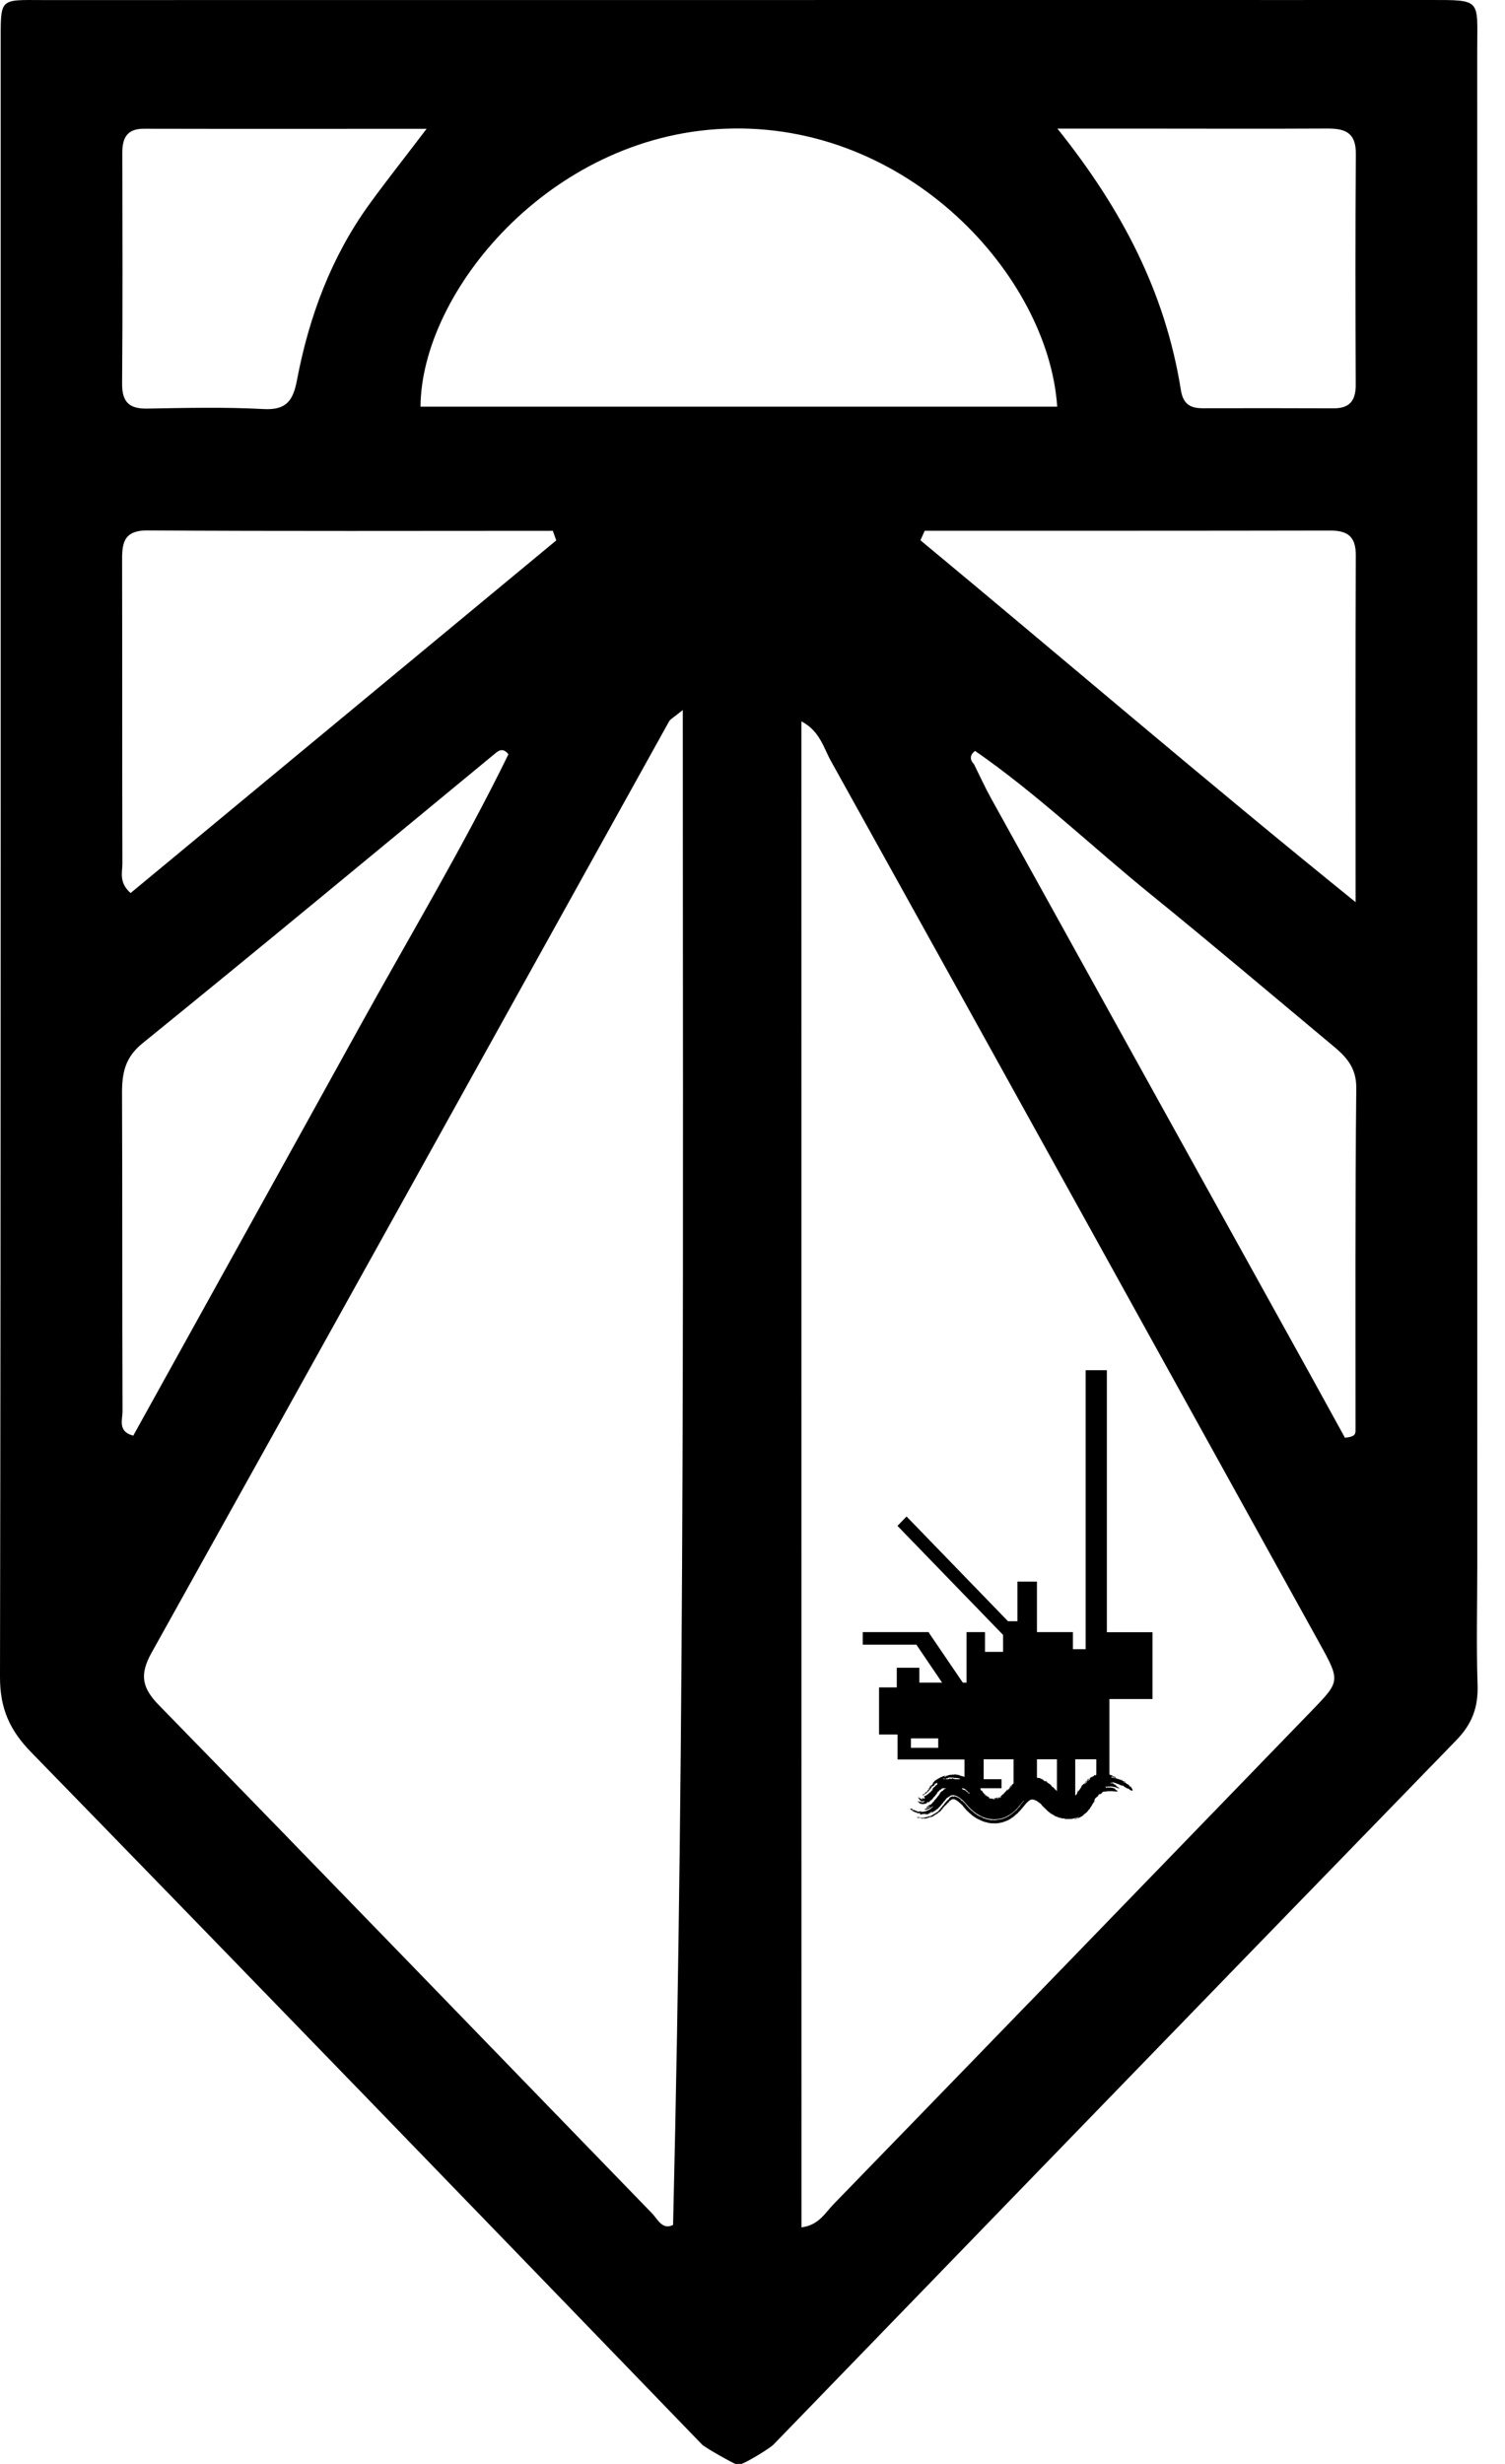 <svg viewBox="0 0 22 36" xmlns="http://www.w3.org/2000/svg">
<path d="M20.893 0C21.667 -0 21.594 -0.016 21.594 0.729C21.595 8.105 21.595 15.481 21.595 22.857C21.595 23.444 21.58 24.032 21.599 24.619C21.61 24.949 21.516 25.192 21.287 25.427C19.288 27.483 17.292 29.541 15.297 31.599L11.307 35.717C11.256 35.769 10.944 35.962 10.839 36C10.821 35.997 10.771 36.001 10.753 36C10.732 35.999 10.309 35.765 10.261 35.715C6.998 32.339 3.733 28.964 0.456 25.602C0.145 25.283 -0.001 24.967 2.34552e-06 24.501C0.014 16.585 0.01 8.669 0.01 0.753V0.682C0.013 -0.038 -0.034 -0.001 0.635 0.001L0.68 0.001C5.984 -0 11.287 0 16.591 0C18.025 0 19.459 0.001 20.893 0ZM11.715 10.54C11.715 17.916 11.715 25.226 11.716 32.543C11.967 32.513 12.06 32.334 12.183 32.207C14.518 29.803 16.851 27.395 19.183 24.986C19.593 24.562 19.593 24.558 19.282 23.997C16.905 19.702 14.53 15.407 12.145 11.116C12.039 10.927 11.985 10.68 11.715 10.54ZM9.981 10.374C9.847 10.484 9.801 10.504 9.78 10.541C7.26 15.077 4.745 19.614 2.217 24.145C2.032 24.476 2.079 24.665 2.33 24.921C4.736 27.386 7.13 29.864 9.529 32.336C9.614 32.423 9.681 32.587 9.839 32.508C10.017 25.159 9.981 17.819 9.981 10.374ZM14.253 10.971C14.177 11.03 14.172 11.095 14.238 11.166C14.321 11.333 14.398 11.503 14.488 11.665C16.055 14.496 17.624 17.326 19.192 20.155C19.355 20.45 19.517 20.745 19.66 21.006C19.795 20.994 19.815 20.961 19.815 20.901C19.815 19.234 19.809 17.566 19.826 15.898C19.829 15.589 19.668 15.43 19.471 15.268C18.587 14.531 17.709 13.787 16.816 13.063C15.959 12.368 15.16 11.599 14.253 10.971ZM7.432 11.021C7.379 10.949 7.318 10.941 7.25 10.999C5.529 12.417 3.813 13.841 2.081 15.245C1.826 15.452 1.783 15.681 1.784 15.974C1.79 17.524 1.785 19.074 1.791 20.624C1.791 20.745 1.718 20.916 1.948 20.976C3.049 18.988 4.156 16.995 5.258 15C5.989 13.677 6.766 12.382 7.432 11.021ZM19.444 7.752C17.468 7.756 15.492 7.755 13.517 7.755C13.496 7.802 13.475 7.848 13.455 7.894C15.539 9.621 17.595 11.387 19.816 13.181C19.816 11.38 19.812 9.746 19.819 8.114C19.821 7.83 19.69 7.752 19.444 7.752ZM2.155 7.75C1.783 7.748 1.784 7.966 1.785 8.224L1.785 8.253C1.788 9.707 1.785 11.161 1.789 12.615C1.79 12.745 1.734 12.894 1.909 13.048C3.978 11.335 6.055 9.616 8.131 7.896C8.114 7.849 8.098 7.803 8.082 7.756C6.106 7.756 4.131 7.763 2.155 7.75ZM2.104 1.881C1.867 1.88 1.788 2.004 1.788 2.228C1.79 3.355 1.794 4.48 1.785 5.606C1.783 5.881 1.896 5.974 2.151 5.97C2.718 5.96 3.288 5.946 3.855 5.977C4.181 5.994 4.284 5.859 4.341 5.555C4.517 4.627 4.842 3.756 5.394 2.991C5.637 2.655 5.895 2.331 6.236 1.882C4.772 1.882 3.438 1.884 2.104 1.881ZM19.385 1.878C18.476 1.883 17.568 1.879 16.659 1.879H15.457C16.398 3.053 17.035 4.271 17.262 5.699C17.296 5.914 17.409 5.965 17.585 5.965C18.221 5.964 18.857 5.963 19.493 5.966C19.72 5.967 19.818 5.863 19.818 5.627C19.813 4.502 19.811 3.377 19.82 2.252C19.823 1.919 19.643 1.876 19.385 1.878ZM15.454 5.942C15.327 4.035 13.27 1.768 10.59 1.881C8.025 1.988 6.157 4.275 6.147 5.942H15.454Z" />
<path d="M13.915 25.568H14.298V25.707H13.915V25.568ZM13.701 25.996H14.64V26.128H13.701V25.996ZM13.715 25.104H14.988V25.611H13.715V25.104ZM13.12 25.537H14.001V25.707H13.12V25.537ZM12.612 23.846H13.579V24.03H12.612V23.846ZM13.374 23.998L13.576 23.852L14.106 24.631L13.903 24.778L13.374 23.998ZM13.715 25.611H14.001V25.707H13.715V25.611ZM15.87 20.02H16.18V25.63H15.87V20.02ZM13.119 22.294L13.252 22.157L15.001 23.962L14.868 24.099L13.119 22.294ZM14.873 23.108H15.158V24.267H14.873V23.108ZM14.129 23.846H14.399V24.584H14.129V23.846ZM14.873 23.846H15.684V25.63H14.873V23.846ZM12.85 24.654H15.105V25.342H12.85V24.654ZM13.109 24.367H13.439V24.654H13.109V24.367ZM13.363 24.584H14.932V24.774H13.363V24.584ZM14.399 24.135H15.045V24.679H14.399V24.135ZM14.663 23.687H14.97V24.188H14.663V23.687ZM15.616 24.096H16.217V25.63H15.616V24.096ZM16.074 23.848H16.847V24.824H16.074V23.848ZM15.45 25.537H15.718V26.34H15.45V25.537ZM13.316 25.322H13.874V25.399H13.316V25.322ZM16.026 25.322H16.217V26.086H16.026V25.322ZM14.816 25.598H15.158V26.128H14.816V25.598ZM14.099 25.598H16.091V25.704H14.099V25.598ZM14.099 25.704H14.379V25.996H14.099V25.704ZM13.12 25.335H13.316V25.651H13.12V25.335ZM13.632 26.067L13.628 26.07C13.634 26.059 13.639 26.056 13.641 26.044C13.65 26.04 13.643 26.038 13.657 26.031C13.661 26.017 13.685 26.006 13.701 25.995C13.701 25.998 13.698 26.001 13.7 26.001C13.701 25.999 13.703 25.998 13.705 25.998C13.705 25.998 13.704 25.998 13.704 25.997L13.704 25.996L13.703 25.997L13.705 25.995C13.706 25.992 13.709 25.99 13.712 25.988L13.713 25.988L13.714 25.987C13.718 25.984 13.723 25.982 13.727 25.981L13.725 25.983C13.727 25.983 13.726 25.984 13.727 25.985L13.727 25.986C13.73 25.983 13.728 25.982 13.73 25.979C13.741 25.972 13.758 25.966 13.764 25.959C13.774 25.958 13.759 25.966 13.767 25.966L13.768 25.965L13.768 25.964L13.768 25.964L13.774 25.959C13.787 25.95 13.801 25.947 13.812 25.946L13.819 25.946C13.817 25.946 13.815 25.948 13.82 25.948C13.81 25.951 13.8 25.961 13.807 25.963C13.808 25.962 13.81 25.962 13.81 25.961L13.813 25.958L13.813 25.959C13.813 25.961 13.814 25.962 13.816 25.962L13.819 25.962C13.824 25.957 13.823 25.954 13.819 25.952L13.82 25.953L13.819 25.952C13.819 25.951 13.819 25.95 13.82 25.949L13.823 25.946C13.831 25.946 13.821 25.952 13.827 25.953C13.833 25.952 13.834 25.954 13.842 25.949L13.843 25.949C13.839 25.948 13.834 25.952 13.827 25.952C13.834 25.946 13.842 25.946 13.851 25.941L13.853 25.942L13.857 25.94C13.868 25.936 13.883 25.933 13.896 25.93L13.905 25.927C13.899 25.93 13.894 25.933 13.899 25.934C13.91 25.932 13.914 25.934 13.917 25.927C13.93 25.931 13.922 25.922 13.933 25.925C13.925 25.927 13.927 25.93 13.927 25.933C13.929 25.934 13.931 25.933 13.934 25.933C13.935 25.93 13.933 25.928 13.941 25.927C13.944 25.931 13.954 25.929 13.953 25.925C13.99 25.931 14.027 25.931 14.043 25.948C14.05 25.945 14.055 25.95 14.063 25.948C14.07 25.956 14.077 25.956 14.083 25.954C14.095 25.96 14.097 25.964 14.105 25.962C14.114 25.967 14.097 25.962 14.101 25.966C14.106 25.972 14.112 25.969 14.112 25.975C14.118 25.974 14.123 25.976 14.126 25.979C14.124 25.979 14.121 25.979 14.121 25.98C14.152 25.992 14.184 26.017 14.207 26.027C14.202 26.021 14.187 26.014 14.187 26.009C14.188 26.012 14.192 26.014 14.191 26.012C14.187 26.008 14.182 26.002 14.182 26.008C14.173 26.002 14.18 25.998 14.186 25.999C14.193 26.009 14.204 26.023 14.211 26.019C14.212 26.024 14.219 26.022 14.221 26.027C14.218 26.029 14.211 26.023 14.213 26.027C14.215 26.031 14.221 26.033 14.225 26.035C14.225 26.033 14.224 26.031 14.226 26.031C14.229 26.037 14.226 26.038 14.218 26.036C14.215 26.032 14.216 26.031 14.208 26.029C14.213 26.036 14.202 26.032 14.205 26.038C14.209 26.038 14.211 26.041 14.214 26.043C14.219 26.041 14.226 26.041 14.232 26.044L14.238 26.045L14.238 26.047C14.239 26.047 14.24 26.047 14.241 26.047L14.246 26.049L14.25 26.052L14.253 26.053C14.258 26.055 14.265 26.057 14.268 26.063C14.264 26.063 14.262 26.059 14.258 26.059L14.258 26.06L14.26 26.061C14.262 26.063 14.264 26.066 14.267 26.069L14.269 26.073L14.266 26.071L14.264 26.067C14.262 26.068 14.264 26.071 14.267 26.074L14.267 26.075L14.268 26.075C14.27 26.075 14.271 26.076 14.272 26.076L14.269 26.073C14.272 26.074 14.274 26.076 14.275 26.079C14.274 26.079 14.273 26.079 14.272 26.079L14.271 26.08L14.272 26.08C14.274 26.081 14.277 26.08 14.278 26.081L14.28 26.083L14.28 26.083L14.281 26.084L14.286 26.09L14.286 26.09C14.283 26.088 14.278 26.086 14.279 26.084L14.28 26.083L14.276 26.082C14.278 26.084 14.28 26.087 14.282 26.089L14.287 26.094C14.286 26.092 14.286 26.092 14.286 26.091L14.287 26.091L14.291 26.095L14.293 26.098H14.294C14.295 26.099 14.295 26.1 14.296 26.101L14.297 26.103L14.296 26.102C14.296 26.106 14.299 26.107 14.301 26.11L14.303 26.112C14.303 26.112 14.303 26.112 14.303 26.111L14.303 26.11L14.304 26.111C14.311 26.112 14.309 26.114 14.31 26.116L14.312 26.118C14.313 26.119 14.315 26.119 14.315 26.118V26.119C14.32 26.122 14.32 26.119 14.322 26.119L14.323 26.118C14.328 26.122 14.318 26.12 14.322 26.127C14.325 26.13 14.328 26.129 14.33 26.129L14.332 26.129L14.333 26.132C14.334 26.133 14.334 26.135 14.335 26.136L14.337 26.14C14.334 26.142 14.329 26.139 14.328 26.142L14.329 26.141L14.332 26.143C14.334 26.144 14.335 26.145 14.336 26.147L14.334 26.147L14.332 26.147C14.334 26.149 14.335 26.151 14.337 26.153L14.342 26.159C14.346 26.159 14.348 26.156 14.351 26.163C14.348 26.164 14.343 26.157 14.345 26.164C14.351 26.164 14.35 26.169 14.353 26.172L14.358 26.168C14.36 26.171 14.352 26.16 14.356 26.162C14.362 26.169 14.356 26.168 14.36 26.168C14.362 26.164 14.361 26.166 14.362 26.164C14.363 26.164 14.364 26.163 14.365 26.163C14.364 26.166 14.363 26.168 14.361 26.169C14.363 26.171 14.362 26.173 14.365 26.174C14.365 26.177 14.359 26.182 14.364 26.183C14.368 26.185 14.366 26.178 14.371 26.18C14.372 26.185 14.365 26.181 14.366 26.186C14.369 26.192 14.374 26.197 14.381 26.199C14.377 26.202 14.385 26.203 14.386 26.205C14.387 26.208 14.383 26.212 14.387 26.214C14.39 26.213 14.397 26.212 14.399 26.212C14.399 26.214 14.399 26.217 14.4 26.22C14.398 26.224 14.396 26.216 14.394 26.22C14.397 26.223 14.403 26.23 14.407 26.227C14.406 26.225 14.401 26.225 14.404 26.221C14.406 26.222 14.407 26.223 14.408 26.224L14.411 26.227L14.409 26.229C14.407 26.23 14.405 26.232 14.403 26.233L14.4 26.233C14.402 26.239 14.409 26.238 14.413 26.239C14.413 26.235 14.413 26.232 14.41 26.232C14.411 26.231 14.411 26.231 14.412 26.23L14.413 26.229L14.416 26.232C14.417 26.233 14.418 26.234 14.419 26.235L14.423 26.235C14.428 26.244 14.429 26.251 14.437 26.249C14.437 26.251 14.435 26.254 14.439 26.254C14.439 26.253 14.44 26.252 14.439 26.25L14.446 26.248C14.443 26.256 14.456 26.252 14.453 26.257C14.452 26.253 14.45 26.256 14.449 26.258C14.452 26.258 14.452 26.265 14.456 26.262C14.456 26.257 14.459 26.261 14.463 26.261C14.465 26.264 14.459 26.263 14.462 26.266C14.463 26.265 14.464 26.265 14.464 26.266C14.463 26.27 14.456 26.264 14.455 26.271C14.461 26.269 14.463 26.282 14.469 26.274C14.469 26.276 14.468 26.277 14.469 26.279C14.472 26.277 14.475 26.282 14.476 26.278C14.475 26.275 14.472 26.279 14.472 26.275C14.478 26.274 14.481 26.277 14.485 26.272C14.486 26.275 14.482 26.277 14.483 26.28L14.482 26.278C14.481 26.276 14.478 26.278 14.477 26.28L14.476 26.282C14.481 26.281 14.483 26.284 14.487 26.283C14.488 26.281 14.487 26.279 14.486 26.277C14.49 26.274 14.491 26.277 14.494 26.276C14.496 26.279 14.494 26.28 14.494 26.282C14.5 26.278 14.507 26.285 14.512 26.28L14.51 26.287C14.514 26.29 14.512 26.282 14.515 26.286C14.515 26.286 14.514 26.287 14.515 26.289C14.516 26.288 14.519 26.287 14.519 26.285C14.517 26.285 14.515 26.284 14.514 26.282C14.515 26.281 14.515 26.279 14.514 26.277C14.519 26.277 14.522 26.28 14.525 26.279C14.528 26.276 14.527 26.274 14.527 26.271C14.53 26.274 14.527 26.274 14.529 26.278C14.524 26.283 14.522 26.281 14.518 26.282C14.52 26.285 14.519 26.286 14.522 26.288C14.53 26.282 14.548 26.3 14.546 26.281V26.281L14.546 26.282C14.545 26.283 14.544 26.283 14.544 26.283L14.544 26.281C14.544 26.28 14.547 26.281 14.547 26.279C14.544 26.278 14.542 26.282 14.539 26.285C14.537 26.278 14.534 26.285 14.532 26.281C14.534 26.278 14.534 26.282 14.536 26.281L14.535 26.275C14.537 26.273 14.537 26.269 14.54 26.273C14.54 26.276 14.535 26.275 14.537 26.281C14.54 26.276 14.543 26.274 14.542 26.27C14.541 26.268 14.538 26.271 14.539 26.267C14.54 26.268 14.54 26.268 14.541 26.266C14.543 26.271 14.547 26.267 14.547 26.275L14.548 26.273C14.55 26.27 14.553 26.267 14.556 26.268L14.558 26.27C14.557 26.269 14.557 26.268 14.557 26.267C14.558 26.268 14.559 26.268 14.559 26.267C14.561 26.269 14.562 26.271 14.561 26.274C14.558 26.272 14.556 26.274 14.553 26.274C14.553 26.275 14.553 26.275 14.553 26.276L14.553 26.277L14.552 26.278L14.55 26.28C14.551 26.28 14.552 26.28 14.553 26.28L14.554 26.28L14.554 26.28L14.555 26.279L14.556 26.279L14.558 26.277L14.56 26.277L14.56 26.276L14.561 26.275L14.561 26.276L14.562 26.276L14.564 26.273C14.562 26.271 14.562 26.273 14.562 26.269C14.564 26.266 14.572 26.268 14.57 26.261L14.571 26.264C14.572 26.266 14.573 26.267 14.574 26.265L14.575 26.263C14.577 26.265 14.577 26.266 14.578 26.267C14.578 26.271 14.575 26.265 14.575 26.269C14.581 26.272 14.574 26.271 14.576 26.273C14.578 26.275 14.579 26.271 14.581 26.271C14.578 26.268 14.582 26.267 14.578 26.263C14.58 26.265 14.586 26.268 14.585 26.263C14.587 26.265 14.588 26.263 14.589 26.264C14.593 26.27 14.583 26.271 14.588 26.275C14.578 26.272 14.575 26.279 14.569 26.282C14.572 26.287 14.573 26.277 14.576 26.283C14.578 26.282 14.578 26.28 14.577 26.277C14.582 26.279 14.578 26.276 14.581 26.281C14.582 26.279 14.585 26.28 14.582 26.276C14.587 26.275 14.585 26.282 14.586 26.286C14.588 26.282 14.593 26.287 14.595 26.283L14.592 26.279C14.592 26.282 14.59 26.281 14.589 26.282C14.587 26.282 14.585 26.276 14.588 26.277C14.587 26.278 14.588 26.282 14.589 26.28C14.591 26.278 14.591 26.276 14.59 26.275C14.591 26.275 14.598 26.274 14.597 26.271C14.593 26.268 14.593 26.274 14.59 26.272C14.59 26.268 14.594 26.27 14.592 26.266C14.596 26.272 14.607 26.265 14.603 26.259C14.607 26.26 14.607 26.264 14.609 26.261L14.607 26.257C14.61 26.257 14.609 26.254 14.609 26.253C14.611 26.253 14.614 26.253 14.616 26.253C14.613 26.258 14.611 26.265 14.613 26.271C14.616 26.27 14.613 26.268 14.613 26.265C14.617 26.268 14.617 26.262 14.621 26.264C14.621 26.266 14.623 26.267 14.626 26.268C14.626 26.261 14.632 26.263 14.633 26.262C14.633 26.26 14.634 26.257 14.632 26.257C14.632 26.257 14.629 26.263 14.628 26.258C14.629 26.257 14.632 26.252 14.63 26.252C14.63 26.254 14.625 26.257 14.624 26.253C14.624 26.246 14.63 26.248 14.629 26.242C14.631 26.242 14.631 26.244 14.632 26.245C14.634 26.243 14.641 26.24 14.638 26.235C14.646 26.235 14.644 26.229 14.647 26.225C14.647 26.225 14.654 26.226 14.65 26.222C14.654 26.221 14.653 26.225 14.656 26.224C14.654 26.218 14.663 26.216 14.664 26.21C14.664 26.213 14.666 26.214 14.669 26.213C14.673 26.21 14.668 26.209 14.67 26.207C14.671 26.209 14.672 26.21 14.674 26.21C14.672 26.205 14.678 26.209 14.678 26.206C14.678 26.203 14.674 26.204 14.674 26.202C14.679 26.199 14.679 26.19 14.685 26.188C14.685 26.19 14.686 26.191 14.688 26.192C14.688 26.186 14.69 26.183 14.694 26.186C14.695 26.181 14.702 26.168 14.71 26.168C14.711 26.161 14.716 26.16 14.719 26.155C14.717 26.152 14.72 26.149 14.719 26.145C14.724 26.145 14.725 26.146 14.728 26.141C14.731 26.143 14.725 26.148 14.723 26.152C14.728 26.151 14.727 26.157 14.728 26.161C14.733 26.157 14.737 26.153 14.735 26.148C14.742 26.142 14.751 26.139 14.752 26.128C14.757 26.125 14.756 26.133 14.758 26.128L14.757 26.125C14.769 26.12 14.782 26.098 14.798 26.089C14.791 26.091 14.791 26.092 14.785 26.092C14.785 26.096 14.779 26.094 14.779 26.099C14.78 26.099 14.782 26.096 14.782 26.098C14.771 26.109 14.764 26.11 14.757 26.12C14.758 26.117 14.763 26.111 14.755 26.114C14.757 26.108 14.76 26.107 14.764 26.107C14.766 26.103 14.775 26.089 14.784 26.085C14.783 26.088 14.782 26.091 14.785 26.089C14.79 26.088 14.791 26.082 14.794 26.08L14.788 26.081C14.8 26.071 14.81 26.061 14.822 26.05C14.827 26.049 14.825 26.052 14.829 26.051C14.83 26.049 14.831 26.046 14.832 26.044C14.837 26.043 14.835 26.046 14.836 26.047C14.838 26.044 14.842 26.045 14.844 26.041C14.841 26.04 14.838 26.041 14.839 26.039C14.845 26.038 14.848 26.033 14.853 26.032C14.851 26.035 14.849 26.038 14.854 26.037C14.855 26.033 14.859 26.034 14.86 26.029C14.857 26.029 14.857 26.027 14.857 26.026C14.869 26.027 14.873 26.016 14.882 26.013C14.885 26.013 14.879 26.019 14.882 26.019C14.9 26.013 14.928 25.991 14.956 25.992C14.958 25.99 14.952 25.991 14.957 25.988C14.966 25.984 14.956 25.99 14.963 25.99C14.971 25.987 14.96 25.988 14.967 25.984C14.972 25.984 14.968 25.987 14.974 25.987C14.981 25.981 14.989 25.984 14.996 25.98C14.993 25.979 14.992 25.977 14.994 25.976C14.996 25.976 14.998 25.974 15.001 25.973L15.008 25.973L15.006 25.974L15.003 25.974C15.002 25.977 15.007 25.977 15.012 25.976L15.014 25.976C15.015 25.976 15.015 25.976 15.015 25.977L15.016 25.977C15.029 25.975 15.042 25.974 15.055 25.973C15.047 25.97 15.039 25.97 15.032 25.973C15.036 25.97 15.033 25.97 15.033 25.968C15.046 25.971 15.042 25.966 15.051 25.966C15.054 25.968 15.061 25.971 15.068 25.971C15.066 25.967 15.063 25.967 15.061 25.964C15.067 25.966 15.073 25.964 15.077 25.969C15.079 25.966 15.091 25.965 15.092 25.97C15.105 25.965 15.119 25.967 15.132 25.971C15.14 25.971 15.14 25.966 15.146 25.968C15.141 25.972 15.152 25.97 15.154 25.977C15.168 25.971 15.185 25.981 15.194 25.977C15.198 25.981 15.204 25.979 15.208 25.981C15.198 25.988 15.239 25.995 15.248 25.997C15.248 26.003 15.236 25.995 15.234 25.998C15.238 26.002 15.242 26.006 15.245 26.008C15.244 26.002 15.248 26.008 15.252 26.009C15.252 26.006 15.254 26.006 15.258 26.005C15.262 26.01 15.252 26.007 15.254 26.011C15.258 26.017 15.265 26.02 15.261 26.024C15.266 26.023 15.268 26.02 15.274 26.019C15.274 26.024 15.284 26.029 15.287 26.034C15.29 26.031 15.281 26.022 15.283 26.019C15.294 26.023 15.289 26.035 15.305 26.037C15.293 26.027 15.299 26.023 15.285 26.013C15.291 26.016 15.304 26.023 15.303 26.026C15.302 26.024 15.301 26.023 15.299 26.023C15.301 26.031 15.306 26.036 15.312 26.04C15.308 26.041 15.305 26.038 15.308 26.045C15.311 26.047 15.312 26.051 15.317 26.051C15.316 26.048 15.309 26.045 15.316 26.046C15.321 26.052 15.324 26.056 15.331 26.054C15.333 26.063 15.346 26.071 15.347 26.066L15.349 26.072C15.354 26.07 15.355 26.074 15.361 26.078C15.361 26.079 15.361 26.079 15.361 26.08L15.361 26.082C15.363 26.084 15.366 26.086 15.364 26.088L15.363 26.088C15.368 26.09 15.374 26.092 15.378 26.096L15.382 26.101C15.377 26.101 15.371 26.092 15.37 26.096C15.374 26.099 15.373 26.103 15.375 26.105C15.385 26.109 15.386 26.112 15.394 26.111C15.398 26.119 15.406 26.123 15.413 26.128L15.418 26.132L15.416 26.133C15.414 26.133 15.413 26.133 15.411 26.131L15.408 26.129L15.409 26.134C15.413 26.138 15.418 26.142 15.424 26.143L15.424 26.143L15.424 26.144C15.426 26.143 15.427 26.143 15.429 26.145L15.431 26.146C15.435 26.153 15.426 26.151 15.432 26.157C15.436 26.16 15.432 26.152 15.437 26.155C15.439 26.156 15.44 26.158 15.441 26.159L15.442 26.16L15.443 26.16C15.443 26.162 15.445 26.165 15.447 26.167L15.448 26.168L15.451 26.171L15.456 26.173C15.459 26.18 15.45 26.171 15.451 26.176C15.452 26.178 15.453 26.179 15.454 26.18L15.454 26.181C15.454 26.181 15.456 26.182 15.458 26.182L15.46 26.182C15.462 26.185 15.462 26.189 15.468 26.189C15.468 26.192 15.465 26.192 15.466 26.196C15.472 26.195 15.468 26.203 15.474 26.202C15.475 26.2 15.477 26.2 15.48 26.199C15.48 26.204 15.472 26.201 15.473 26.207C15.475 26.207 15.475 26.21 15.477 26.21C15.477 26.208 15.478 26.207 15.481 26.207C15.482 26.21 15.477 26.21 15.48 26.213C15.485 26.213 15.485 26.21 15.487 26.207L15.487 26.209C15.487 26.209 15.489 26.207 15.49 26.207L15.49 26.209C15.488 26.21 15.49 26.21 15.49 26.213L15.494 26.213C15.497 26.214 15.498 26.218 15.502 26.214C15.5 26.217 15.502 26.219 15.501 26.221C15.499 26.221 15.496 26.221 15.495 26.224C15.497 26.226 15.502 26.234 15.505 26.23C15.502 26.23 15.5 26.225 15.502 26.222C15.509 26.224 15.512 26.229 15.519 26.228C15.521 26.234 15.529 26.232 15.524 26.237C15.53 26.237 15.532 26.241 15.536 26.239C15.532 26.244 15.542 26.242 15.542 26.247C15.538 26.248 15.538 26.243 15.534 26.244C15.537 26.253 15.529 26.243 15.527 26.248C15.529 26.251 15.532 26.251 15.532 26.253C15.538 26.251 15.545 26.253 15.551 26.252C15.551 26.255 15.546 26.255 15.546 26.258C15.543 26.26 15.54 26.254 15.539 26.258C15.544 26.259 15.55 26.261 15.551 26.267C15.556 26.267 15.561 26.265 15.562 26.271C15.567 26.273 15.572 26.263 15.575 26.27C15.572 26.269 15.571 26.272 15.569 26.275C15.576 26.275 15.585 26.281 15.589 26.276C15.588 26.271 15.587 26.279 15.586 26.274L15.59 26.271C15.59 26.276 15.594 26.277 15.597 26.279C15.6 26.273 15.603 26.278 15.606 26.275L15.608 26.277L15.609 26.277C15.609 26.277 15.61 26.277 15.61 26.278L15.611 26.278C15.611 26.276 15.608 26.273 15.609 26.271L15.611 26.27C15.609 26.275 15.617 26.283 15.621 26.282C15.621 26.279 15.621 26.279 15.621 26.277L15.622 26.279C15.622 26.28 15.622 26.281 15.622 26.281L15.623 26.283C15.628 26.282 15.628 26.276 15.631 26.282C15.631 26.279 15.63 26.277 15.631 26.275L15.632 26.277C15.632 26.278 15.632 26.279 15.632 26.279L15.633 26.281C15.636 26.278 15.639 26.276 15.641 26.28C15.643 26.278 15.64 26.275 15.642 26.273C15.643 26.275 15.645 26.272 15.646 26.272C15.645 26.275 15.645 26.276 15.646 26.278C15.655 26.271 15.661 26.274 15.671 26.269C15.67 26.268 15.669 26.268 15.67 26.266C15.672 26.269 15.672 26.265 15.674 26.266C15.674 26.268 15.674 26.269 15.675 26.27C15.678 26.267 15.681 26.269 15.682 26.265C15.684 26.266 15.684 26.268 15.685 26.268C15.687 26.262 15.692 26.265 15.694 26.26L15.693 26.257C15.692 26.26 15.69 26.26 15.688 26.26C15.689 26.257 15.691 26.254 15.69 26.25C15.694 26.25 15.69 26.256 15.692 26.257C15.699 26.25 15.704 26.233 15.714 26.229C15.713 26.225 15.714 26.225 15.716 26.223C15.721 26.228 15.712 26.233 15.717 26.236C15.722 26.232 15.727 26.225 15.731 26.217C15.735 26.216 15.735 26.219 15.731 26.218C15.733 26.218 15.728 26.225 15.731 26.229C15.735 26.225 15.738 26.216 15.737 26.214C15.738 26.215 15.739 26.215 15.741 26.215C15.744 26.202 15.751 26.192 15.749 26.175V26.177L15.748 26.177L15.747 26.176C15.749 26.173 15.748 26.174 15.753 26.174L15.755 26.172L15.755 26.173C15.754 26.174 15.753 26.175 15.753 26.175L15.752 26.176L15.753 26.178L15.755 26.18C15.753 26.181 15.752 26.178 15.751 26.18C15.75 26.182 15.75 26.183 15.753 26.184C15.755 26.182 15.758 26.181 15.759 26.178C15.757 26.178 15.757 26.175 15.756 26.174C15.756 26.172 15.762 26.174 15.763 26.172C15.762 26.171 15.763 26.169 15.762 26.169C15.759 26.173 15.76 26.172 15.756 26.171L15.757 26.168C15.758 26.166 15.758 26.163 15.759 26.159L15.762 26.153C15.762 26.16 15.76 26.171 15.768 26.169C15.775 26.164 15.775 26.151 15.781 26.145C15.788 26.143 15.79 26.136 15.794 26.131C15.791 26.129 15.8 26.112 15.803 26.113C15.8 26.117 15.796 26.125 15.803 26.122C15.803 26.117 15.806 26.114 15.809 26.11C15.806 26.11 15.809 26.106 15.805 26.108C15.812 26.095 15.81 26.099 15.817 26.085C15.833 26.082 15.829 26.067 15.846 26.064C15.847 26.059 15.852 26.057 15.854 26.051L15.855 26.055C15.855 26.058 15.855 26.062 15.855 26.065L15.854 26.07C15.87 26.056 15.888 26.041 15.891 26.024C15.907 26.016 15.931 26.002 15.938 25.986C15.916 25.988 15.898 26.022 15.883 26.024C15.887 26.023 15.885 26.031 15.88 26.033C15.88 26.031 15.879 26.03 15.876 26.031C15.869 26.039 15.872 26.052 15.859 26.06C15.86 26.051 15.866 26.031 15.879 26.02C15.882 26.02 15.872 26.031 15.879 26.028C15.886 26.017 15.896 26.01 15.899 25.998C15.91 25.995 15.919 25.989 15.93 25.985C15.938 25.973 15.948 25.97 15.947 25.961C15.955 25.959 15.944 25.968 15.953 25.966C15.965 25.961 15.958 25.962 15.963 25.966L15.977 25.953C15.984 25.953 15.99 25.951 15.996 25.947C15.991 25.945 15.988 25.949 15.985 25.949C15.991 25.945 15.992 25.941 15.991 25.94C15.998 25.938 16.004 25.933 16.01 25.935C16.007 25.939 16.004 25.942 16.012 25.942C16.019 25.935 16.026 25.927 16.035 25.92C16.044 25.926 16.053 25.909 16.063 25.914C16.062 25.918 16.054 25.918 16.057 25.921C16.052 25.919 16.047 25.924 16.041 25.925C16.044 25.926 16.042 25.927 16.047 25.928L16.059 25.921C16.063 25.927 16.072 25.919 16.081 25.921C16.065 25.928 16.044 25.928 16.041 25.941C16.057 25.941 16.086 25.919 16.095 25.932C16.099 25.932 16.104 25.929 16.108 25.927C16.106 25.926 16.102 25.925 16.104 25.923C16.133 25.923 16.161 25.917 16.189 25.922C16.188 25.92 16.192 25.919 16.192 25.918C16.197 25.923 16.203 25.919 16.208 25.922C16.202 25.924 16.194 25.921 16.198 25.926C16.208 25.928 16.219 25.93 16.23 25.93C16.235 25.934 16.231 25.934 16.235 25.937C16.238 25.936 16.238 25.934 16.242 25.934C16.246 25.937 16.243 25.938 16.249 25.941C16.257 25.94 16.257 25.941 16.261 25.939C16.264 25.944 16.259 25.946 16.261 25.95C16.268 25.951 16.276 25.95 16.281 25.955L16.277 25.956C16.278 25.956 16.278 25.957 16.276 25.957L16.281 25.958C16.283 25.959 16.285 25.959 16.288 25.959L16.295 25.959C16.295 25.963 16.304 25.962 16.303 25.966C16.304 25.965 16.309 25.964 16.312 25.967C16.305 25.968 16.303 25.971 16.308 25.977C16.301 25.976 16.296 25.975 16.288 25.974L16.289 25.974L16.29 25.973C16.292 25.971 16.291 25.967 16.287 25.964L16.283 25.962C16.284 25.966 16.289 25.97 16.279 25.971C16.278 25.966 16.277 25.966 16.273 25.96C16.269 25.961 16.264 25.962 16.262 25.957C16.252 25.96 16.251 25.961 16.239 25.961C16.239 25.964 16.248 25.966 16.254 25.966C16.255 25.969 16.244 25.965 16.248 25.97C16.26 25.975 16.273 25.968 16.282 25.977C16.285 25.977 16.287 25.976 16.288 25.975C16.288 25.977 16.285 25.977 16.286 25.979L16.289 25.981C16.299 25.977 16.308 25.98 16.32 25.984C16.32 25.98 16.326 25.976 16.334 25.983C16.329 25.983 16.326 25.98 16.322 25.982C16.321 25.985 16.326 25.99 16.328 25.991C16.33 25.991 16.331 25.985 16.336 25.989C16.334 25.989 16.333 25.994 16.338 25.994C16.343 25.994 16.339 25.989 16.349 25.991C16.352 25.994 16.349 25.998 16.353 25.999C16.352 25.996 16.361 25.993 16.366 25.996C16.367 26 16.361 25.997 16.361 25.999C16.367 25.999 16.362 26.006 16.367 26.005C16.366 25.996 16.386 26.003 16.392 26.009C16.395 26.009 16.396 26.006 16.396 26.004C16.4 26.008 16.405 26.009 16.405 26.006C16.407 26.009 16.412 26.009 16.414 26.013C16.408 26.015 16.393 26.012 16.385 26.008C16.386 26.009 16.384 26.009 16.385 26.011C16.411 26.018 16.424 26.028 16.45 26.035C16.451 26.039 16.455 26.039 16.455 26.043C16.445 26.043 16.43 26.035 16.42 26.038L16.421 26.041C16.439 26.046 16.46 26.046 16.469 26.063C16.483 26.068 16.503 26.077 16.506 26.088C16.508 26.086 16.512 26.088 16.514 26.091C16.509 26.089 16.506 26.089 16.508 26.094C16.512 26.096 16.515 26.099 16.515 26.104C16.519 26.106 16.521 26.109 16.521 26.104C16.52 26.104 16.517 26.103 16.516 26.102C16.521 26.099 16.528 26.107 16.536 26.107C16.532 26.118 16.547 26.13 16.555 26.143C16.549 26.145 16.555 26.153 16.559 26.162C16.547 26.166 16.525 26.156 16.504 26.145C16.506 26.141 16.51 26.146 16.512 26.143C16.507 26.135 16.499 26.139 16.492 26.131C16.48 26.14 16.453 26.11 16.439 26.109C16.429 26.094 16.405 26.086 16.395 26.084C16.398 26.087 16.41 26.089 16.406 26.093C16.395 26.088 16.388 26.081 16.378 26.082C16.37 26.076 16.354 26.067 16.349 26.071C16.343 26.068 16.352 26.07 16.348 26.066C16.34 26.063 16.33 26.067 16.325 26.06C16.328 26.059 16.335 26.067 16.335 26.063C16.329 26.059 16.317 26.052 16.319 26.059C16.305 26.049 16.287 26.045 16.269 26.041C16.264 26.047 16.245 26.048 16.234 26.046C16.234 26.047 16.234 26.048 16.234 26.05L16.234 26.052L16.236 26.053L16.235 26.054L16.236 26.057C16.238 26.057 16.24 26.058 16.242 26.057L16.245 26.056C16.243 26.053 16.244 26.051 16.248 26.05C16.257 26.054 16.265 26.058 16.275 26.058C16.277 26.06 16.275 26.061 16.277 26.063C16.282 26.06 16.283 26.064 16.289 26.064C16.289 26.063 16.288 26.061 16.289 26.061C16.291 26.063 16.292 26.065 16.295 26.066C16.289 26.066 16.274 26.065 16.276 26.07C16.289 26.073 16.296 26.069 16.305 26.076C16.307 26.08 16.299 26.078 16.303 26.082C16.308 26.086 16.317 26.085 16.322 26.092C16.318 26.092 16.314 26.092 16.316 26.096C16.32 26.1 16.328 26.098 16.33 26.106C16.332 26.106 16.331 26.104 16.334 26.104C16.338 26.111 16.344 26.115 16.352 26.117C16.355 26.126 16.362 26.127 16.366 26.134C16.336 26.126 16.31 26.109 16.277 26.108C16.27 26.102 16.258 26.102 16.248 26.104C16.242 26.097 16.226 26.095 16.22 26.102C16.228 26.101 16.237 26.098 16.243 26.102C16.231 26.102 16.217 26.107 16.206 26.102C16.207 26.107 16.198 26.107 16.194 26.106C16.198 26.103 16.207 26.102 16.207 26.099C16.197 26.099 16.193 26.107 16.183 26.107C16.18 26.106 16.182 26.104 16.179 26.102C16.175 26.103 16.164 26.107 16.167 26.102L16.163 26.102C16.163 26.106 16.157 26.108 16.157 26.111C16.159 26.112 16.16 26.111 16.162 26.111C16.166 26.11 16.163 26.108 16.167 26.107C16.17 26.112 16.173 26.104 16.176 26.107C16.171 26.112 16.17 26.109 16.164 26.112C16.163 26.115 16.169 26.117 16.172 26.117C16.168 26.12 16.163 26.122 16.166 26.125C16.173 26.12 16.188 26.11 16.192 26.118C16.195 26.118 16.198 26.117 16.202 26.118C16.202 26.117 16.201 26.115 16.202 26.113C16.205 26.116 16.208 26.118 16.211 26.117C16.246 26.113 16.284 26.127 16.311 26.138C16.3 26.14 16.297 26.139 16.289 26.14C16.296 26.143 16.303 26.146 16.311 26.148C16.313 26.15 16.313 26.156 16.316 26.156C16.32 26.151 16.325 26.164 16.333 26.161C16.334 26.166 16.338 26.164 16.342 26.169C16.339 26.169 16.337 26.166 16.333 26.167C16.333 26.17 16.332 26.172 16.336 26.174C16.32 26.177 16.306 26.173 16.289 26.173C16.278 26.173 16.255 26.172 16.245 26.169C16.23 26.174 16.209 26.17 16.194 26.17C16.181 26.175 16.168 26.174 16.154 26.177C16.155 26.176 16.154 26.175 16.154 26.174C16.15 26.177 16.14 26.175 16.142 26.181L16.136 26.175C16.122 26.181 16.108 26.191 16.101 26.204C16.095 26.205 16.091 26.208 16.091 26.214C16.077 26.21 16.059 26.217 16.053 26.229C16.055 26.23 16.055 26.225 16.057 26.227C16.057 26.232 16.055 26.232 16.057 26.237C16.054 26.239 16.051 26.238 16.051 26.243C16.047 26.241 16.044 26.241 16.042 26.243C16.044 26.245 16.044 26.249 16.044 26.252C16.026 26.257 16.011 26.269 16.004 26.29C15.997 26.29 16 26.301 15.997 26.304C16.005 26.311 15.989 26.322 16 26.325C15.995 26.327 15.989 26.332 15.985 26.336C15.982 26.342 15.974 26.353 15.97 26.361C15.96 26.38 15.95 26.398 15.939 26.408C15.938 26.419 15.922 26.438 15.911 26.447C15.897 26.47 15.879 26.488 15.855 26.502C15.839 26.519 15.829 26.526 15.812 26.541C15.807 26.541 15.808 26.536 15.802 26.54C15.804 26.547 15.781 26.556 15.77 26.561C15.772 26.559 15.777 26.555 15.775 26.555C15.759 26.57 15.722 26.581 15.699 26.58C15.705 26.577 15.733 26.564 15.734 26.573C15.744 26.57 15.753 26.56 15.763 26.555C15.76 26.553 15.757 26.555 15.754 26.555C15.76 26.549 15.775 26.548 15.775 26.542C15.764 26.548 15.745 26.553 15.741 26.562C15.711 26.557 15.675 26.584 15.642 26.575C15.634 26.579 15.624 26.576 15.628 26.581C15.624 26.577 15.62 26.58 15.616 26.578C15.618 26.577 15.622 26.577 15.621 26.575C15.606 26.58 15.594 26.574 15.581 26.576C15.583 26.577 15.596 26.579 15.587 26.581C15.575 26.573 15.575 26.579 15.569 26.577C15.578 26.576 15.564 26.574 15.562 26.57C15.548 26.57 15.539 26.567 15.528 26.569C15.536 26.573 15.527 26.577 15.531 26.573L15.524 26.566C15.503 26.562 15.481 26.558 15.461 26.552L15.472 26.555L15.473 26.555L15.472 26.552C15.463 26.548 15.452 26.545 15.446 26.544C15.448 26.544 15.449 26.544 15.447 26.541C15.44 26.543 15.437 26.538 15.432 26.537C15.432 26.538 15.434 26.54 15.432 26.54C15.425 26.532 15.421 26.538 15.417 26.534C15.419 26.534 15.419 26.532 15.418 26.53C15.4 26.519 15.384 26.507 15.368 26.503C15.365 26.499 15.363 26.493 15.356 26.495C15.355 26.492 15.357 26.492 15.355 26.489C15.349 26.489 15.334 26.48 15.33 26.47L15.323 26.469C15.303 26.447 15.282 26.429 15.261 26.408L15.244 26.391L15.239 26.387L15.231 26.377L15.227 26.372C15.223 26.367 15.217 26.361 15.214 26.355C15.207 26.353 15.203 26.347 15.199 26.343H15.195C15.193 26.337 15.186 26.334 15.183 26.334C15.186 26.329 15.181 26.332 15.178 26.331C15.167 26.316 15.149 26.314 15.139 26.304L15.136 26.305C15.112 26.292 15.093 26.291 15.08 26.293C15.073 26.292 15.068 26.297 15.062 26.297C15.056 26.304 15.05 26.302 15.042 26.311C15.034 26.318 15.026 26.322 15.016 26.333C15.006 26.343 14.996 26.351 14.986 26.366C14.973 26.38 14.926 26.443 14.879 26.488C14.881 26.491 14.876 26.496 14.871 26.498C14.872 26.495 14.876 26.493 14.873 26.493C14.863 26.498 14.87 26.499 14.864 26.505L14.857 26.506C14.843 26.52 14.831 26.531 14.818 26.542C14.804 26.552 14.79 26.561 14.771 26.574C14.773 26.573 14.771 26.57 14.769 26.573L14.763 26.58C14.732 26.6 14.688 26.613 14.65 26.627C14.608 26.635 14.565 26.645 14.522 26.64C14.483 26.642 14.447 26.635 14.412 26.623C14.397 26.624 14.388 26.614 14.374 26.614C14.357 26.602 14.334 26.602 14.318 26.587C14.274 26.573 14.241 26.542 14.205 26.52L14.202 26.513C14.172 26.496 14.149 26.464 14.126 26.448C14.122 26.436 14.106 26.43 14.106 26.421L14.099 26.417C14.096 26.411 14.094 26.408 14.088 26.401C14.083 26.395 14.083 26.396 14.084 26.397C14.084 26.398 14.083 26.396 14.082 26.395C14.076 26.387 14.065 26.369 14.058 26.369C14.04 26.347 14.017 26.332 13.999 26.315C13.998 26.315 13.998 26.316 13.998 26.317C13.989 26.308 13.979 26.299 13.969 26.3L13.968 26.293C13.964 26.296 13.961 26.293 13.96 26.291L13.959 26.294C13.957 26.294 13.957 26.287 13.955 26.289C13.948 26.293 13.945 26.286 13.94 26.286C13.941 26.286 13.941 26.287 13.941 26.29C13.935 26.282 13.93 26.288 13.922 26.29C13.921 26.289 13.921 26.286 13.918 26.286C13.92 26.292 13.916 26.289 13.917 26.294C13.911 26.29 13.911 26.297 13.906 26.293C13.905 26.298 13.894 26.304 13.889 26.31C13.883 26.305 13.88 26.318 13.872 26.319C13.872 26.322 13.875 26.322 13.875 26.324C13.873 26.326 13.867 26.325 13.869 26.332C13.86 26.336 13.855 26.343 13.85 26.351C13.845 26.352 13.848 26.344 13.843 26.347C13.842 26.354 13.836 26.367 13.823 26.383C13.82 26.381 13.826 26.377 13.826 26.372C13.821 26.376 13.824 26.369 13.819 26.372C13.817 26.38 13.812 26.391 13.805 26.394L13.807 26.392C13.809 26.39 13.811 26.387 13.811 26.385L13.81 26.384C13.804 26.392 13.797 26.399 13.794 26.409C13.79 26.412 13.791 26.408 13.786 26.411C13.783 26.419 13.777 26.421 13.779 26.429C13.767 26.434 13.759 26.448 13.749 26.458C13.747 26.462 13.76 26.453 13.754 26.461C13.746 26.466 13.75 26.455 13.743 26.462C13.745 26.464 13.745 26.473 13.737 26.474C13.738 26.471 13.74 26.467 13.738 26.467C13.72 26.481 13.704 26.497 13.683 26.512L13.692 26.505L13.693 26.505L13.691 26.504C13.679 26.511 13.651 26.525 13.651 26.532C13.648 26.532 13.646 26.534 13.643 26.536C13.645 26.534 13.648 26.53 13.643 26.531C13.641 26.538 13.635 26.535 13.632 26.541C13.635 26.541 13.639 26.539 13.642 26.538C13.634 26.548 13.628 26.537 13.619 26.546L13.615 26.546C13.612 26.547 13.61 26.548 13.607 26.549L13.603 26.55C13.604 26.546 13.614 26.544 13.609 26.544C13.594 26.549 13.579 26.554 13.563 26.563C13.564 26.562 13.565 26.56 13.564 26.559C13.56 26.562 13.555 26.56 13.551 26.562C13.549 26.564 13.551 26.566 13.55 26.567C13.542 26.566 13.535 26.567 13.529 26.569C13.532 26.569 13.53 26.574 13.525 26.573C13.529 26.564 13.51 26.573 13.504 26.571C13.501 26.57 13.513 26.566 13.509 26.564C13.501 26.57 13.493 26.568 13.485 26.57C13.493 26.573 13.473 26.574 13.469 26.573C13.476 26.571 13.482 26.569 13.476 26.565C13.472 26.566 13.468 26.57 13.464 26.568C13.472 26.56 13.436 26.56 13.425 26.559C13.426 26.559 13.428 26.561 13.424 26.562C13.417 26.557 13.419 26.562 13.413 26.56L13.406 26.554C13.415 26.553 13.409 26.549 13.411 26.548C13.422 26.552 13.423 26.553 13.435 26.551C13.444 26.558 13.444 26.553 13.456 26.559C13.452 26.556 13.463 26.554 13.469 26.555C13.466 26.557 13.461 26.558 13.463 26.559C13.466 26.558 13.466 26.565 13.473 26.562C13.476 26.559 13.473 26.555 13.479 26.552C13.485 26.555 13.469 26.559 13.481 26.562C13.491 26.556 13.501 26.565 13.51 26.557C13.507 26.555 13.5 26.553 13.505 26.55C13.511 26.554 13.513 26.553 13.513 26.558C13.531 26.547 13.55 26.551 13.567 26.544C13.566 26.544 13.566 26.543 13.569 26.541C13.565 26.541 13.562 26.545 13.558 26.544C13.567 26.537 13.571 26.544 13.578 26.541C13.578 26.538 13.578 26.535 13.585 26.534C13.575 26.541 13.588 26.535 13.594 26.538C13.604 26.53 13.642 26.52 13.642 26.506C13.649 26.504 13.645 26.509 13.648 26.509C13.657 26.502 13.669 26.498 13.677 26.488C13.675 26.492 13.674 26.494 13.677 26.494C13.681 26.491 13.685 26.489 13.687 26.483C13.684 26.483 13.679 26.485 13.68 26.483C13.685 26.482 13.687 26.477 13.692 26.477C13.688 26.482 13.69 26.483 13.696 26.482C13.703 26.468 13.723 26.466 13.723 26.453C13.726 26.451 13.728 26.45 13.729 26.451C13.729 26.447 13.738 26.442 13.734 26.442C13.732 26.443 13.729 26.447 13.729 26.444C13.736 26.437 13.745 26.433 13.753 26.427C13.751 26.428 13.752 26.425 13.751 26.425L13.743 26.429C13.757 26.411 13.774 26.402 13.781 26.381C13.788 26.377 13.779 26.385 13.783 26.383C13.793 26.376 13.798 26.364 13.807 26.355C13.81 26.338 13.829 26.339 13.824 26.329C13.83 26.332 13.829 26.321 13.837 26.322C13.836 26.315 13.84 26.314 13.842 26.311C13.848 26.315 13.854 26.303 13.852 26.296C13.856 26.295 13.855 26.297 13.857 26.298C13.857 26.295 13.863 26.297 13.863 26.294C13.861 26.293 13.859 26.289 13.863 26.289C13.864 26.29 13.862 26.294 13.864 26.294C13.869 26.294 13.867 26.287 13.869 26.285C13.87 26.287 13.871 26.286 13.874 26.286C13.873 26.281 13.877 26.279 13.877 26.273C13.876 26.275 13.875 26.274 13.874 26.271C13.875 26.271 13.877 26.271 13.877 26.271C13.876 26.269 13.872 26.27 13.872 26.268C13.88 26.266 13.875 26.26 13.884 26.262C13.884 26.265 13.877 26.264 13.884 26.267C13.885 26.27 13.878 26.271 13.881 26.273C13.883 26.272 13.884 26.268 13.889 26.271C13.887 26.267 13.892 26.27 13.892 26.266C13.889 26.264 13.89 26.267 13.888 26.266C13.889 26.264 13.886 26.264 13.885 26.262C13.885 26.259 13.886 26.258 13.889 26.259C13.889 26.261 13.889 26.263 13.89 26.264C13.89 26.262 13.892 26.263 13.892 26.262C13.893 26.259 13.89 26.259 13.891 26.256C13.899 26.257 13.902 26.245 13.91 26.254C13.911 26.253 13.914 26.253 13.911 26.25C13.909 26.248 13.908 26.253 13.907 26.248C13.911 26.25 13.917 26.243 13.918 26.252C13.919 26.252 13.919 26.252 13.92 26.251C13.921 26.249 13.918 26.247 13.919 26.245C13.922 26.243 13.925 26.243 13.929 26.244L13.929 26.244L13.928 26.245L13.928 26.248C13.931 26.25 13.932 26.25 13.936 26.257C13.936 26.25 13.936 26.249 13.937 26.243L13.937 26.244L13.938 26.244L13.939 26.242L13.939 26.244C13.939 26.245 13.939 26.245 13.938 26.246L13.938 26.248C13.94 26.25 13.942 26.25 13.945 26.249C13.942 26.243 13.945 26.247 13.947 26.243L13.946 26.244L13.951 26.245C13.954 26.246 13.958 26.245 13.961 26.246L13.967 26.249C13.967 26.248 13.966 26.247 13.967 26.247C13.969 26.251 13.973 26.253 13.978 26.253C13.983 26.256 13.989 26.258 13.994 26.261C13.995 26.26 13.995 26.258 13.996 26.257C14.002 26.262 14.01 26.266 14.016 26.272C14.016 26.271 14.015 26.269 14.018 26.269C14.019 26.275 14.023 26.28 14.028 26.277C14.033 26.29 14.046 26.286 14.051 26.299C14.053 26.295 14.059 26.302 14.054 26.304C14.055 26.3 14.049 26.299 14.048 26.302C14.05 26.306 14.047 26.307 14.047 26.311C14.054 26.314 14.057 26.307 14.058 26.304C14.063 26.311 14.071 26.314 14.077 26.32C14.078 26.322 14.077 26.322 14.077 26.325C14.099 26.333 14.109 26.36 14.123 26.369C14.127 26.379 14.128 26.378 14.13 26.384C14.132 26.385 14.131 26.383 14.134 26.385C14.173 26.434 14.214 26.464 14.26 26.502C14.266 26.5 14.277 26.511 14.283 26.519C14.295 26.519 14.299 26.529 14.309 26.533C14.315 26.531 14.353 26.555 14.374 26.559C14.372 26.56 14.371 26.562 14.374 26.564L14.373 26.563L14.372 26.563C14.371 26.563 14.37 26.563 14.37 26.564L14.368 26.565C14.371 26.566 14.373 26.566 14.374 26.569C14.381 26.569 14.385 26.569 14.381 26.564L14.381 26.565L14.382 26.565C14.393 26.567 14.402 26.574 14.409 26.575L14.415 26.574C14.417 26.577 14.418 26.578 14.418 26.58C14.422 26.581 14.427 26.581 14.428 26.578C14.436 26.583 14.437 26.577 14.437 26.584C14.45 26.584 14.461 26.59 14.475 26.587C14.472 26.588 14.471 26.589 14.474 26.591L14.477 26.591L14.479 26.592C14.482 26.594 14.486 26.593 14.49 26.593L14.493 26.593L14.493 26.592L14.496 26.592L14.503 26.591C14.499 26.591 14.508 26.596 14.51 26.595C14.519 26.594 14.506 26.591 14.515 26.59C14.529 26.595 14.544 26.595 14.559 26.591C14.567 26.595 14.579 26.587 14.597 26.585C14.607 26.584 14.629 26.585 14.632 26.579C14.674 26.573 14.705 26.553 14.74 26.538C14.738 26.538 14.735 26.538 14.735 26.537C14.741 26.534 14.738 26.537 14.743 26.537C14.757 26.52 14.799 26.504 14.816 26.48C14.816 26.481 14.817 26.482 14.819 26.481C14.831 26.465 14.847 26.455 14.861 26.444C14.874 26.425 14.889 26.404 14.905 26.398C14.907 26.393 14.901 26.395 14.903 26.39C14.91 26.39 14.91 26.38 14.915 26.377C14.915 26.38 14.911 26.383 14.914 26.383C14.916 26.377 14.918 26.376 14.917 26.372C14.921 26.367 14.924 26.365 14.927 26.361L14.933 26.355C14.937 26.351 14.941 26.346 14.944 26.341C14.951 26.332 14.957 26.322 14.967 26.315C14.967 26.312 14.967 26.31 14.963 26.31L14.927 26.354L14.867 26.425C14.846 26.449 14.818 26.471 14.793 26.493C14.763 26.512 14.734 26.533 14.699 26.548C14.63 26.58 14.547 26.589 14.473 26.578C14.396 26.567 14.333 26.536 14.277 26.5C14.222 26.462 14.177 26.422 14.133 26.37C14.106 26.335 14.082 26.31 14.052 26.286C14.024 26.262 13.996 26.246 13.972 26.237C13.948 26.229 13.93 26.225 13.906 26.232C13.899 26.232 13.89 26.241 13.883 26.241C13.882 26.247 13.876 26.247 13.873 26.251C13.872 26.25 13.868 26.249 13.868 26.251C13.871 26.256 13.861 26.257 13.859 26.259C13.853 26.262 13.851 26.272 13.847 26.27C13.848 26.268 13.849 26.265 13.851 26.265C13.841 26.262 13.841 26.279 13.829 26.281C13.829 26.295 13.807 26.302 13.811 26.311C13.808 26.311 13.809 26.314 13.805 26.314C13.807 26.318 13.801 26.326 13.795 26.322C13.788 26.332 13.784 26.347 13.773 26.354C13.77 26.354 13.774 26.347 13.771 26.347C13.77 26.35 13.767 26.358 13.771 26.355C13.764 26.37 13.749 26.377 13.743 26.393C13.741 26.39 13.734 26.398 13.736 26.402C13.733 26.403 13.734 26.401 13.732 26.4C13.728 26.407 13.717 26.411 13.72 26.418C13.713 26.423 13.71 26.426 13.705 26.43C13.693 26.429 13.673 26.461 13.65 26.464C13.635 26.482 13.614 26.481 13.597 26.498C13.592 26.495 13.59 26.502 13.585 26.5C13.596 26.491 13.613 26.488 13.625 26.477C13.624 26.474 13.625 26.472 13.623 26.47C13.619 26.472 13.615 26.475 13.613 26.48C13.605 26.482 13.619 26.47 13.608 26.474C13.61 26.479 13.592 26.482 13.599 26.486C13.59 26.486 13.586 26.493 13.581 26.491C13.586 26.494 13.579 26.496 13.58 26.501C13.569 26.5 13.563 26.505 13.557 26.51C13.552 26.51 13.557 26.507 13.554 26.506C13.544 26.512 13.525 26.513 13.52 26.511C13.528 26.512 13.535 26.507 13.544 26.506C13.538 26.505 13.544 26.501 13.535 26.5C13.535 26.504 13.529 26.503 13.525 26.507C13.527 26.5 13.491 26.502 13.484 26.508C13.477 26.505 13.488 26.505 13.481 26.502L13.476 26.503C13.474 26.507 13.47 26.509 13.477 26.512C13.473 26.511 13.467 26.511 13.463 26.511C13.464 26.515 13.475 26.513 13.472 26.516C13.466 26.512 13.46 26.519 13.454 26.513C13.458 26.509 13.464 26.511 13.465 26.507C13.459 26.505 13.453 26.508 13.447 26.505C13.451 26.503 13.444 26.501 13.448 26.498C13.453 26.498 13.463 26.497 13.46 26.493C13.456 26.491 13.451 26.497 13.447 26.495C13.454 26.492 13.438 26.491 13.445 26.488C13.44 26.487 13.428 26.488 13.437 26.494C13.441 26.489 13.439 26.495 13.442 26.498C13.444 26.497 13.445 26.496 13.447 26.497C13.443 26.498 13.444 26.499 13.441 26.501C13.435 26.5 13.441 26.496 13.434 26.493C13.431 26.494 13.429 26.493 13.426 26.494C13.427 26.498 13.436 26.495 13.431 26.498C13.422 26.495 13.411 26.495 13.402 26.489C13.414 26.49 13.419 26.489 13.432 26.489C13.431 26.488 13.432 26.487 13.431 26.487C13.419 26.486 13.407 26.486 13.395 26.483C13.392 26.48 13.395 26.48 13.395 26.478C13.394 26.479 13.392 26.478 13.391 26.478C13.389 26.479 13.391 26.48 13.39 26.481C13.384 26.48 13.374 26.479 13.375 26.474C13.367 26.472 13.348 26.473 13.347 26.466C13.35 26.467 13.359 26.467 13.372 26.469C13.363 26.464 13.351 26.465 13.344 26.458C13.349 26.463 13.339 26.462 13.341 26.465C13.339 26.463 13.335 26.465 13.335 26.462C13.341 26.462 13.344 26.459 13.343 26.455C13.334 26.456 13.333 26.452 13.332 26.447C13.314 26.444 13.309 26.435 13.295 26.43C13.297 26.427 13.302 26.43 13.306 26.431L13.307 26.431C13.308 26.432 13.309 26.432 13.31 26.432L13.312 26.433C13.313 26.432 13.313 26.431 13.312 26.431L13.312 26.431L13.313 26.43L13.31 26.428C13.312 26.428 13.313 26.427 13.314 26.426L13.314 26.425C13.319 26.425 13.322 26.429 13.327 26.429C13.328 26.424 13.316 26.422 13.324 26.422C13.33 26.426 13.341 26.433 13.342 26.437L13.341 26.435C13.339 26.434 13.338 26.434 13.336 26.434L13.333 26.434C13.338 26.444 13.353 26.444 13.357 26.45C13.36 26.449 13.36 26.448 13.357 26.445C13.363 26.443 13.366 26.445 13.37 26.447C13.375 26.457 13.39 26.459 13.405 26.459C13.403 26.461 13.396 26.458 13.397 26.462C13.401 26.466 13.409 26.462 13.413 26.464C13.413 26.465 13.408 26.465 13.412 26.469L13.418 26.466C13.425 26.475 13.437 26.465 13.445 26.465C13.451 26.472 13.467 26.469 13.466 26.463C13.465 26.462 13.456 26.467 13.459 26.462C13.464 26.465 13.457 26.459 13.46 26.459L13.473 26.465C13.467 26.469 13.468 26.469 13.461 26.47C13.473 26.476 13.488 26.473 13.493 26.468C13.491 26.47 13.501 26.471 13.503 26.471C13.504 26.464 13.515 26.47 13.52 26.467C13.52 26.465 13.525 26.459 13.529 26.459C13.529 26.462 13.527 26.465 13.532 26.466C13.538 26.459 13.541 26.467 13.549 26.458C13.544 26.459 13.547 26.456 13.547 26.454C13.554 26.452 13.566 26.446 13.56 26.454C13.566 26.448 13.579 26.441 13.59 26.437L13.593 26.431C13.6 26.429 13.591 26.437 13.595 26.437C13.603 26.43 13.605 26.423 13.616 26.418C13.611 26.417 13.611 26.422 13.607 26.421C13.61 26.419 13.615 26.414 13.619 26.411L13.621 26.41C13.624 26.408 13.626 26.407 13.627 26.409L13.624 26.412L13.62 26.415L13.624 26.413C13.627 26.412 13.629 26.41 13.632 26.408L13.634 26.404C13.631 26.405 13.627 26.408 13.628 26.404C13.633 26.402 13.635 26.396 13.636 26.401C13.635 26.395 13.64 26.395 13.642 26.39C13.639 26.391 13.636 26.393 13.632 26.393C13.631 26.397 13.629 26.397 13.628 26.401C13.614 26.396 13.605 26.419 13.589 26.419C13.585 26.426 13.576 26.424 13.57 26.431C13.557 26.434 13.544 26.438 13.532 26.444C13.532 26.442 13.529 26.441 13.529 26.439C13.526 26.441 13.523 26.438 13.52 26.441C13.514 26.439 13.516 26.436 13.513 26.433L13.516 26.433C13.52 26.433 13.522 26.431 13.521 26.428C13.525 26.429 13.523 26.431 13.526 26.432C13.534 26.429 13.534 26.423 13.544 26.426C13.546 26.424 13.542 26.424 13.545 26.421C13.552 26.42 13.554 26.42 13.549 26.418C13.552 26.415 13.557 26.418 13.56 26.416C13.57 26.408 13.582 26.406 13.591 26.401C13.592 26.397 13.598 26.389 13.591 26.389C13.59 26.393 13.592 26.393 13.588 26.396C13.583 26.398 13.589 26.391 13.584 26.393C13.569 26.404 13.553 26.41 13.535 26.412C13.537 26.406 13.541 26.408 13.544 26.405C13.544 26.401 13.538 26.404 13.541 26.4C13.542 26.401 13.543 26.401 13.544 26.402C13.55 26.398 13.549 26.394 13.554 26.393C13.548 26.397 13.555 26.396 13.553 26.401C13.55 26.4 13.548 26.398 13.547 26.4C13.547 26.401 13.545 26.405 13.549 26.406C13.547 26.4 13.554 26.404 13.558 26.399C13.554 26.398 13.56 26.393 13.56 26.391C13.569 26.387 13.588 26.368 13.597 26.369C13.598 26.367 13.591 26.368 13.595 26.364C13.604 26.366 13.604 26.363 13.61 26.359L13.609 26.362C13.608 26.364 13.609 26.366 13.608 26.367L13.606 26.369C13.606 26.366 13.606 26.365 13.604 26.365C13.603 26.369 13.599 26.372 13.601 26.375C13.604 26.372 13.618 26.364 13.613 26.354C13.617 26.353 13.619 26.348 13.623 26.347C13.623 26.352 13.617 26.356 13.622 26.357C13.626 26.356 13.625 26.347 13.629 26.346C13.623 26.341 13.639 26.333 13.637 26.328C13.64 26.329 13.638 26.33 13.639 26.332C13.642 26.33 13.647 26.326 13.645 26.324C13.651 26.324 13.648 26.318 13.653 26.321C13.655 26.315 13.657 26.311 13.654 26.308C13.657 26.303 13.658 26.312 13.66 26.307C13.657 26.305 13.657 26.302 13.664 26.297L13.664 26.298L13.665 26.297L13.665 26.297L13.665 26.296L13.67 26.293C13.674 26.294 13.665 26.299 13.669 26.3C13.676 26.297 13.677 26.288 13.672 26.286C13.677 26.287 13.685 26.283 13.68 26.279C13.683 26.275 13.682 26.279 13.685 26.279C13.693 26.265 13.701 26.261 13.707 26.246C13.711 26.243 13.711 26.247 13.713 26.247C13.717 26.239 13.716 26.231 13.723 26.232C13.723 26.225 13.728 26.223 13.727 26.22L13.727 26.221C13.728 26.222 13.729 26.221 13.729 26.221L13.731 26.221C13.731 26.218 13.738 26.196 13.743 26.203C13.745 26.196 13.75 26.188 13.75 26.183C13.751 26.183 13.752 26.183 13.754 26.183L13.755 26.182L13.756 26.18C13.758 26.177 13.76 26.175 13.761 26.175L13.763 26.176L13.765 26.174C13.769 26.169 13.773 26.165 13.774 26.167L13.774 26.17C13.78 26.167 13.775 26.162 13.782 26.161C13.786 26.161 13.775 26.167 13.78 26.168C13.785 26.165 13.794 26.157 13.789 26.153C13.788 26.155 13.781 26.161 13.781 26.158C13.787 26.152 13.798 26.146 13.804 26.146C13.807 26.142 13.799 26.146 13.803 26.141L13.805 26.141L13.809 26.137L13.811 26.135L13.813 26.135C13.811 26.136 13.81 26.137 13.81 26.138L13.809 26.139L13.81 26.138C13.814 26.136 13.817 26.135 13.82 26.132L13.824 26.13C13.825 26.131 13.824 26.132 13.825 26.133L13.825 26.135C13.832 26.133 13.829 26.128 13.833 26.124C13.842 26.124 13.857 26.12 13.854 26.111C13.86 26.113 13.852 26.119 13.857 26.121C13.857 26.118 13.861 26.113 13.861 26.11C13.863 26.11 13.866 26.11 13.868 26.109L13.869 26.109L13.868 26.109C13.867 26.109 13.866 26.109 13.864 26.11C13.867 26.105 13.87 26.107 13.873 26.103C13.877 26.104 13.879 26.106 13.878 26.108L13.876 26.11C13.876 26.111 13.877 26.112 13.88 26.112C13.882 26.109 13.884 26.106 13.886 26.103C13.887 26.109 13.893 26.105 13.9 26.107C13.902 26.106 13.9 26.105 13.902 26.103C13.911 26.105 13.921 26.103 13.925 26.096C13.927 26.099 13.936 26.099 13.937 26.096C13.944 26.104 13.951 26.096 13.958 26.099C13.958 26.096 13.96 26.099 13.963 26.098C13.962 26.097 13.962 26.097 13.962 26.096L13.961 26.096L13.963 26.096L13.964 26.096L13.964 26.098C13.972 26.095 13.978 26.102 13.985 26.105L13.99 26.107C13.995 26.107 13.997 26.105 13.996 26.101C13.989 26.096 13.991 26.107 13.984 26.102C13.99 26.1 13.986 26.096 13.989 26.092C13.989 26.099 13.996 26.098 14.002 26.101C13.998 26.103 13.995 26.106 13.999 26.11C14.002 26.11 14.002 26.104 14.006 26.107C14.005 26.109 14.004 26.11 14.004 26.111C14.009 26.112 14.014 26.111 14.02 26.113C14.022 26.12 14.038 26.12 14.045 26.127C14.044 26.125 14.047 26.125 14.048 26.124C14.05 26.125 14.052 26.128 14.056 26.126C14.058 26.135 14.066 26.132 14.073 26.135C14.069 26.137 14.077 26.139 14.074 26.141C14.069 26.142 14.066 26.142 14.064 26.139C14.063 26.146 14.074 26.15 14.081 26.151C14.079 26.148 14.074 26.149 14.074 26.143C14.085 26.147 14.093 26.153 14.105 26.157C14.106 26.157 14.105 26.155 14.105 26.153H14.112C14.114 26.158 14.108 26.157 14.111 26.161C14.116 26.17 14.121 26.162 14.123 26.171C14.128 26.169 14.121 26.161 14.118 26.16C14.124 26.158 14.126 26.168 14.13 26.164C14.131 26.17 14.122 26.168 14.127 26.177C14.133 26.178 14.146 26.193 14.151 26.183C14.145 26.182 14.14 26.178 14.136 26.175C14.139 26.172 14.141 26.18 14.143 26.174C14.148 26.183 14.164 26.189 14.165 26.195L14.164 26.193L14.162 26.192C14.162 26.196 14.167 26.199 14.16 26.197C14.155 26.196 14.165 26.194 14.159 26.193C14.152 26.191 14.16 26.196 14.156 26.197C14.152 26.192 14.149 26.198 14.143 26.192C14.144 26.196 14.148 26.198 14.151 26.2C14.154 26.2 14.159 26.198 14.16 26.203C14.159 26.204 14.155 26.203 14.155 26.207C14.159 26.208 14.162 26.211 14.164 26.207C14.159 26.205 14.165 26.202 14.161 26.199C14.168 26.198 14.167 26.205 14.17 26.208C14.171 26.208 14.175 26.209 14.175 26.207C14.171 26.206 14.17 26.203 14.168 26.2C14.173 26.197 14.171 26.202 14.177 26.202C14.173 26.196 14.168 26.193 14.164 26.189C14.165 26.189 14.168 26.189 14.168 26.188C14.164 26.186 14.162 26.183 14.16 26.187C14.156 26.181 14.152 26.177 14.147 26.176C14.151 26.176 14.146 26.171 14.143 26.173C14.143 26.171 14.143 26.17 14.143 26.169C14.141 26.168 14.139 26.167 14.136 26.167C14.134 26.159 14.127 26.158 14.121 26.156C14.124 26.156 14.121 26.151 14.122 26.15C14.11 26.15 14.104 26.131 14.094 26.137C14.093 26.131 14.088 26.133 14.084 26.132C14.081 26.128 14.083 26.127 14.082 26.124C14.074 26.128 14.068 26.112 14.059 26.11C14.057 26.111 14.058 26.113 14.056 26.113C14.051 26.11 14.049 26.11 14.042 26.107C14.043 26.103 14.049 26.107 14.048 26.102C14.033 26.109 14.018 26.093 14.006 26.092C14.006 26.094 14.007 26.096 14.003 26.097C13.999 26.094 13.994 26.096 13.99 26.093C13.994 26.092 13.997 26.09 13.997 26.088C13.975 26.078 13.943 26.086 13.924 26.078C13.927 26.077 13.93 26.078 13.933 26.076C13.929 26.074 13.932 26.072 13.928 26.07C13.921 26.078 13.917 26.07 13.914 26.071C13.909 26.074 13.912 26.075 13.908 26.078C13.904 26.074 13.901 26.075 13.896 26.074C13.895 26.076 13.895 26.076 13.895 26.077L13.895 26.079C13.89 26.078 13.88 26.085 13.878 26.081C13.882 26.08 13.886 26.081 13.889 26.078C13.877 26.078 13.884 26.074 13.879 26.07C13.873 26.073 13.876 26.074 13.876 26.077C13.869 26.081 13.856 26.083 13.845 26.086C13.846 26.09 13.84 26.092 13.837 26.096C13.831 26.096 13.839 26.091 13.832 26.091C13.829 26.098 13.824 26.099 13.82 26.104C13.823 26.105 13.826 26.102 13.825 26.104C13.82 26.105 13.819 26.11 13.821 26.112C13.817 26.113 13.815 26.118 13.81 26.117C13.81 26.113 13.814 26.114 13.816 26.112C13.81 26.113 13.815 26.109 13.817 26.107C13.81 26.11 13.806 26.112 13.803 26.11C13.805 26.112 13.81 26.104 13.807 26.105C13.798 26.107 13.793 26.119 13.786 26.124C13.787 26.12 13.791 26.115 13.784 26.117C13.783 26.123 13.777 26.135 13.77 26.133C13.773 26.133 13.778 26.128 13.774 26.128C13.768 26.131 13.764 26.136 13.76 26.142C13.756 26.142 13.754 26.142 13.753 26.141C13.75 26.146 13.752 26.144 13.751 26.15L13.745 26.153C13.742 26.153 13.744 26.15 13.742 26.15C13.729 26.158 13.726 26.17 13.717 26.18C13.716 26.177 13.716 26.174 13.713 26.172C13.71 26.177 13.706 26.179 13.706 26.186C13.71 26.184 13.712 26.173 13.713 26.18C13.71 26.186 13.705 26.188 13.698 26.191C13.697 26.2 13.704 26.189 13.705 26.193C13.698 26.199 13.693 26.207 13.689 26.215L13.685 26.222C13.681 26.224 13.682 26.221 13.68 26.221L13.678 26.221C13.676 26.24 13.659 26.247 13.653 26.257C13.654 26.253 13.653 26.253 13.649 26.254C13.649 26.26 13.648 26.265 13.646 26.268C13.646 26.266 13.645 26.265 13.644 26.265C13.64 26.275 13.63 26.28 13.628 26.292L13.628 26.29C13.627 26.289 13.627 26.289 13.627 26.288L13.626 26.288C13.618 26.303 13.617 26.298 13.606 26.305C13.607 26.302 13.606 26.3 13.604 26.3C13.603 26.306 13.599 26.3 13.598 26.305C13.597 26.308 13.598 26.31 13.598 26.311C13.596 26.312 13.594 26.313 13.593 26.314C13.593 26.317 13.597 26.315 13.597 26.317C13.59 26.32 13.592 26.317 13.586 26.322C13.588 26.322 13.593 26.321 13.591 26.325C13.581 26.326 13.569 26.339 13.569 26.328C13.563 26.329 13.562 26.334 13.557 26.336C13.558 26.334 13.559 26.332 13.557 26.332C13.554 26.336 13.55 26.331 13.547 26.335C13.547 26.339 13.552 26.341 13.552 26.345C13.548 26.341 13.539 26.343 13.541 26.351C13.527 26.352 13.515 26.355 13.503 26.358C13.491 26.357 13.479 26.361 13.467 26.357C13.469 26.353 13.472 26.358 13.474 26.357C13.474 26.354 13.477 26.354 13.476 26.351C13.475 26.353 13.473 26.351 13.473 26.351C13.472 26.353 13.473 26.354 13.47 26.355C13.467 26.353 13.469 26.351 13.469 26.35C13.466 26.349 13.465 26.348 13.463 26.348C13.463 26.349 13.463 26.351 13.463 26.352C13.466 26.356 13.466 26.359 13.468 26.362C13.466 26.36 13.463 26.363 13.462 26.36C13.463 26.358 13.466 26.358 13.463 26.355C13.457 26.357 13.453 26.347 13.446 26.353C13.445 26.349 13.444 26.349 13.443 26.352C13.441 26.347 13.439 26.348 13.438 26.347C13.441 26.345 13.444 26.347 13.447 26.346C13.444 26.337 13.438 26.342 13.433 26.34C13.435 26.335 13.428 26.336 13.428 26.334C13.429 26.332 13.435 26.329 13.434 26.326C13.429 26.329 13.428 26.326 13.424 26.326C13.42 26.328 13.422 26.328 13.419 26.331C13.418 26.326 13.418 26.327 13.416 26.322C13.419 26.32 13.419 26.319 13.421 26.315C13.423 26.315 13.425 26.32 13.428 26.317C13.433 26.324 13.439 26.322 13.446 26.327C13.452 26.322 13.454 26.33 13.458 26.328C13.457 26.327 13.457 26.326 13.458 26.325C13.46 26.328 13.461 26.325 13.463 26.329C13.462 26.331 13.46 26.333 13.462 26.336L13.464 26.335C13.468 26.332 13.464 26.328 13.468 26.326C13.47 26.329 13.471 26.329 13.473 26.326C13.474 26.327 13.475 26.329 13.475 26.329C13.476 26.328 13.478 26.325 13.479 26.325C13.48 26.331 13.475 26.329 13.472 26.329C13.473 26.332 13.469 26.333 13.473 26.336C13.476 26.334 13.478 26.335 13.481 26.332C13.484 26.332 13.483 26.336 13.485 26.332C13.487 26.333 13.486 26.335 13.488 26.336C13.489 26.333 13.491 26.334 13.492 26.332C13.494 26.332 13.494 26.338 13.497 26.336C13.494 26.333 13.493 26.33 13.495 26.327L13.497 26.33C13.498 26.332 13.499 26.331 13.5 26.332L13.502 26.334C13.503 26.329 13.504 26.33 13.506 26.327C13.504 26.326 13.5 26.331 13.499 26.326C13.502 26.323 13.507 26.325 13.51 26.323C13.507 26.317 13.519 26.319 13.522 26.316L13.521 26.317L13.52 26.316L13.52 26.316L13.519 26.316C13.514 26.315 13.509 26.314 13.507 26.311L13.507 26.308C13.505 26.308 13.504 26.309 13.504 26.311C13.505 26.311 13.506 26.313 13.506 26.314C13.501 26.314 13.505 26.322 13.501 26.322C13.501 26.32 13.502 26.318 13.501 26.316C13.5 26.315 13.498 26.315 13.498 26.316L13.496 26.321C13.494 26.319 13.492 26.319 13.49 26.317C13.491 26.312 13.493 26.315 13.494 26.312C13.492 26.311 13.491 26.31 13.49 26.311L13.488 26.316C13.489 26.316 13.49 26.317 13.489 26.319C13.485 26.316 13.482 26.318 13.479 26.318C13.475 26.336 13.463 26.311 13.457 26.32C13.46 26.318 13.46 26.314 13.461 26.312C13.464 26.316 13.47 26.323 13.472 26.316C13.474 26.322 13.476 26.319 13.478 26.318C13.477 26.314 13.475 26.318 13.475 26.313C13.473 26.322 13.469 26.307 13.468 26.316C13.465 26.309 13.462 26.313 13.46 26.31C13.462 26.308 13.463 26.309 13.462 26.306C13.46 26.308 13.46 26.303 13.46 26.302L13.46 26.304C13.46 26.304 13.459 26.304 13.458 26.304L13.457 26.306C13.458 26.306 13.458 26.307 13.457 26.309C13.455 26.308 13.452 26.31 13.45 26.304C13.451 26.302 13.453 26.301 13.453 26.3C13.45 26.298 13.449 26.302 13.446 26.303C13.446 26.296 13.441 26.3 13.441 26.292C13.438 26.293 13.436 26.286 13.435 26.286L13.435 26.286C13.436 26.286 13.437 26.285 13.437 26.284L13.438 26.282C13.435 26.282 13.434 26.274 13.433 26.28C13.431 26.277 13.434 26.278 13.434 26.274C13.431 26.276 13.431 26.271 13.43 26.271C13.427 26.275 13.43 26.275 13.431 26.277C13.429 26.279 13.429 26.277 13.426 26.279C13.425 26.276 13.425 26.275 13.422 26.278C13.424 26.275 13.419 26.274 13.423 26.271C13.424 26.271 13.422 26.278 13.428 26.274C13.425 26.27 13.428 26.269 13.428 26.265C13.423 26.268 13.425 26.26 13.421 26.261C13.423 26.259 13.424 26.261 13.426 26.259C13.426 26.264 13.428 26.264 13.431 26.264C13.431 26.262 13.431 26.26 13.432 26.261C13.431 26.266 13.438 26.265 13.441 26.264C13.442 26.266 13.441 26.267 13.441 26.269C13.444 26.267 13.447 26.268 13.447 26.271C13.444 26.276 13.445 26.268 13.444 26.27C13.443 26.273 13.438 26.275 13.439 26.278C13.441 26.278 13.441 26.275 13.443 26.274C13.444 26.278 13.446 26.275 13.447 26.276C13.448 26.279 13.445 26.279 13.447 26.282L13.448 26.279C13.448 26.278 13.45 26.278 13.451 26.278L13.452 26.279C13.453 26.275 13.453 26.274 13.454 26.271C13.456 26.275 13.458 26.271 13.46 26.275C13.46 26.277 13.457 26.275 13.458 26.278C13.46 26.276 13.46 26.282 13.463 26.279C13.463 26.279 13.463 26.28 13.463 26.28L13.463 26.281L13.463 26.282C13.464 26.282 13.464 26.285 13.464 26.287L13.465 26.289L13.465 26.287C13.466 26.287 13.467 26.29 13.468 26.29L13.469 26.289C13.468 26.288 13.467 26.287 13.467 26.285L13.466 26.284L13.467 26.284L13.468 26.283C13.47 26.286 13.468 26.29 13.47 26.292L13.47 26.289C13.471 26.288 13.472 26.288 13.472 26.287L13.473 26.284C13.473 26.287 13.474 26.284 13.475 26.286C13.474 26.287 13.473 26.289 13.475 26.29C13.475 26.289 13.476 26.29 13.476 26.288C13.478 26.29 13.476 26.293 13.478 26.295C13.479 26.29 13.481 26.293 13.482 26.292C13.48 26.29 13.479 26.288 13.477 26.287C13.479 26.284 13.483 26.293 13.485 26.287C13.482 26.288 13.477 26.28 13.475 26.282C13.476 26.283 13.476 26.285 13.476 26.286C13.473 26.283 13.474 26.283 13.473 26.282V26.275C13.476 26.281 13.482 26.286 13.482 26.278L13.482 26.279C13.482 26.281 13.484 26.281 13.484 26.28L13.484 26.278C13.486 26.279 13.485 26.282 13.486 26.284C13.486 26.282 13.488 26.283 13.489 26.282C13.488 26.281 13.485 26.282 13.486 26.278C13.486 26.275 13.489 26.282 13.489 26.279C13.488 26.274 13.488 26.275 13.49 26.272C13.488 26.271 13.488 26.268 13.488 26.267C13.491 26.27 13.488 26.264 13.488 26.262C13.491 26.265 13.49 26.268 13.492 26.27C13.492 26.268 13.494 26.269 13.497 26.268C13.497 26.27 13.495 26.27 13.498 26.272L13.498 26.275L13.498 26.278C13.496 26.278 13.498 26.281 13.494 26.279C13.5 26.285 13.506 26.282 13.507 26.279C13.507 26.282 13.509 26.283 13.512 26.281C13.512 26.279 13.511 26.279 13.51 26.278C13.513 26.276 13.521 26.275 13.52 26.271C13.518 26.271 13.516 26.271 13.515 26.271L13.514 26.271L13.514 26.269C13.515 26.267 13.518 26.267 13.518 26.266L13.517 26.264C13.519 26.265 13.523 26.268 13.523 26.265C13.517 26.257 13.511 26.266 13.507 26.26C13.51 26.26 13.513 26.261 13.516 26.26C13.51 26.254 13.512 26.25 13.507 26.244C13.513 26.246 13.514 26.236 13.519 26.232C13.518 26.235 13.519 26.237 13.518 26.242C13.52 26.242 13.521 26.242 13.522 26.241L13.524 26.241L13.523 26.24C13.525 26.239 13.525 26.237 13.529 26.239V26.239L13.53 26.239C13.531 26.238 13.532 26.237 13.533 26.236L13.535 26.232C13.545 26.235 13.543 26.223 13.554 26.223C13.554 26.219 13.557 26.22 13.557 26.218L13.563 26.217C13.565 26.207 13.579 26.204 13.584 26.198C13.582 26.198 13.58 26.199 13.58 26.197C13.581 26.196 13.58 26.191 13.583 26.193C13.581 26.194 13.584 26.197 13.586 26.196C13.585 26.196 13.595 26.186 13.6 26.18L13.602 26.178L13.601 26.179C13.6 26.182 13.598 26.186 13.598 26.187L13.599 26.188C13.604 26.184 13.608 26.178 13.613 26.174C13.611 26.169 13.607 26.17 13.607 26.164C13.613 26.168 13.623 26.17 13.629 26.153L13.627 26.159C13.632 26.156 13.64 26.144 13.639 26.142C13.633 26.143 13.632 26.147 13.63 26.151L13.628 26.154L13.627 26.154C13.626 26.154 13.626 26.153 13.625 26.154L13.623 26.156C13.626 26.143 13.634 26.139 13.639 26.126C13.647 26.125 13.651 26.108 13.666 26.106C13.667 26.1 13.673 26.1 13.673 26.094C13.671 26.095 13.668 26.096 13.669 26.094C13.679 26.092 13.682 26.077 13.694 26.071C13.692 26.079 13.679 26.085 13.681 26.089C13.691 26.084 13.714 26.058 13.711 26.069C13.717 26.06 13.731 26.048 13.745 26.041L13.748 26.041L13.748 26.041L13.749 26.041C13.753 26.041 13.754 26.042 13.757 26.04L13.761 26.038C13.764 26.041 13.757 26.046 13.758 26.049C13.761 26.048 13.762 26.046 13.764 26.045C13.766 26.041 13.764 26.04 13.768 26.035C13.775 26.033 13.767 26.041 13.77 26.042C13.779 26.041 13.773 26.032 13.783 26.031C13.78 26.035 13.781 26.036 13.785 26.035C13.792 26.029 13.787 26.03 13.789 26.025C13.794 26.027 13.795 26.02 13.799 26.023C13.802 26.025 13.792 26.027 13.796 26.029C13.804 26.03 13.807 26.02 13.812 26.016L13.811 26.017L13.81 26.017L13.81 26.016L13.809 26.017C13.804 26.019 13.798 26.019 13.799 26.016L13.8 26.013C13.813 26.009 13.826 26.007 13.838 25.999C13.836 25.999 13.834 25.999 13.836 25.998C13.843 25.997 13.838 26.001 13.838 26.004L13.838 26.005L13.834 26.007L13.829 26.011C13.833 26.012 13.835 26.01 13.838 26.007L13.839 26.006L13.841 26.006C13.844 26.002 13.848 26.003 13.852 26.003L13.854 26.003C13.855 26.002 13.855 26.001 13.856 26L13.857 26L13.855 26C13.852 26 13.849 26 13.849 25.997L13.851 25.995C13.857 25.994 13.858 25.997 13.862 25.998L13.873 25.991L13.878 25.99C13.875 25.99 13.873 25.991 13.874 25.989C13.883 25.986 13.888 25.987 13.893 25.988L13.894 25.989L13.895 25.989L13.905 25.989C13.899 25.995 13.903 25.987 13.899 25.99C13.897 25.991 13.901 25.992 13.901 25.994C13.905 25.991 13.914 25.987 13.923 25.986L13.924 25.986L13.923 25.985C13.922 25.984 13.921 25.984 13.92 25.984C13.924 25.979 13.931 25.982 13.933 25.985L13.933 25.986L13.936 25.986C13.941 25.988 13.937 25.989 13.938 25.991L13.94 25.992C13.948 25.994 13.95 25.995 13.956 25.991C13.964 25.994 13.957 25.995 13.958 25.998C13.962 25.998 13.969 25.997 13.975 25.997C13.967 26 13.974 26 13.979 26.003L13.969 26.002C13.962 26.002 13.956 26.001 13.949 26L13.93 25.997C13.933 25.999 13.925 26.002 13.926 26.004C13.939 26.006 13.939 26.009 13.943 26.012C13.945 26.01 13.944 26.008 13.943 26.006L13.942 26.005L13.944 26.005C13.96 26.007 13.977 26.011 13.988 26.007L13.993 26.005C14.001 26.006 13.993 26.008 13.998 26.011C14.005 26.009 14.011 26.013 14.018 26.013C14.02 26.01 14.025 26.013 14.025 26.01C14.02 26.008 14.015 26.005 14.009 26.006C14.011 26.008 14.013 26.009 14.011 26.01C14.008 26.007 14.003 26.009 13.999 26.006C14.005 26.003 14 25.998 14.005 25.996C14.014 25.998 14.005 25.998 14.011 26.002C14.021 25.998 14.032 26.014 14.036 26.004C14.038 26.006 14.041 26.006 14.044 26.006C14.049 26.008 14.044 26.011 14.05 26.012C14.052 26.012 14.05 26.009 14.052 26.009C14.058 26.012 14.065 26.014 14.071 26.018C14.068 26.013 14.08 26.02 14.076 26.016C14.068 26.015 14.064 26.009 14.058 26.006C14.068 26.011 14.071 26.009 14.08 26.012C14.08 26.013 14.074 26.013 14.078 26.017C14.081 26.017 14.082 26.018 14.085 26.017C14.085 26.015 14.089 26.014 14.088 26.011C14.08 26.01 14.076 26.005 14.068 26.006C14.062 26.002 14.065 26 14.062 25.997C14.049 25.994 14.042 26 14.03 25.991C14.028 25.988 14.04 25.992 14.034 25.987C14.028 25.99 14.026 25.99 14.018 25.988C14.016 25.984 14.033 25.989 14.027 25.983C14.021 25.986 14.015 25.983 14.011 25.988C14 25.981 14.021 25.987 14.013 25.98C14.005 25.983 13.998 25.977 14.002 25.984C13.995 25.977 13.986 25.976 13.985 25.981C13.983 25.98 13.981 25.979 13.978 25.98C13.974 25.979 13.98 25.974 13.97 25.974C13.967 25.976 13.968 25.978 13.966 25.98C13.961 25.98 13.946 25.98 13.947 25.977C13.952 25.979 13.958 25.977 13.963 25.978C13.949 25.972 13.929 25.977 13.93 25.967C13.921 25.97 13.912 25.966 13.904 25.971C13.911 25.97 13.917 25.975 13.924 25.97L13.931 25.974L13.924 25.977C13.918 25.975 13.909 25.976 13.899 25.975C13.899 25.973 13.905 25.97 13.899 25.968C13.888 25.974 13.872 25.972 13.867 25.972C13.865 25.977 13.852 25.979 13.857 25.983C13.854 25.983 13.853 25.984 13.851 25.985C13.85 25.98 13.841 25.984 13.845 25.977C13.838 25.98 13.836 25.986 13.838 25.988C13.828 25.988 13.805 26.003 13.814 25.992C13.81 25.992 13.799 26 13.8 25.995C13.804 25.992 13.809 25.993 13.812 25.989C13.805 25.987 13.799 25.994 13.792 25.995L13.795 25.991C13.794 25.991 13.794 25.99 13.796 25.988C13.8 25.988 13.803 25.99 13.806 25.988C13.807 25.986 13.81 25.984 13.808 25.983C13.799 25.985 13.786 25.988 13.785 25.996C13.771 25.998 13.761 26.006 13.751 26.014C13.755 26.015 13.757 26.018 13.755 26.022C13.749 26.016 13.751 26.025 13.741 26.028C13.739 26.023 13.752 26.017 13.746 26.015C13.734 26.023 13.72 26.027 13.711 26.041C13.697 26.042 13.685 26.061 13.673 26.063C13.674 26.059 13.678 26.057 13.676 26.057C13.669 26.061 13.673 26.05 13.666 26.058C13.665 26.061 13.669 26.061 13.669 26.063C13.665 26.073 13.657 26.078 13.651 26.085C13.655 26.085 13.661 26.081 13.66 26.086C13.656 26.091 13.65 26.093 13.646 26.099C13.648 26.094 13.642 26.098 13.643 26.095C13.649 26.093 13.654 26.09 13.657 26.085C13.65 26.089 13.65 26.092 13.649 26.086C13.642 26.094 13.632 26.099 13.626 26.107C13.628 26.101 13.623 26.1 13.618 26.106C13.618 26.099 13.625 26.101 13.626 26.096C13.621 26.095 13.614 26.1 13.611 26.112C13.617 26.112 13.617 26.11 13.617 26.115C13.623 26.11 13.617 26.107 13.625 26.103C13.624 26.108 13.621 26.11 13.621 26.115C13.61 26.125 13.595 26.139 13.593 26.15C13.588 26.153 13.589 26.149 13.584 26.153C13.583 26.155 13.582 26.156 13.582 26.157C13.579 26.161 13.585 26.161 13.58 26.164C13.576 26.165 13.57 26.171 13.565 26.177C13.562 26.18 13.56 26.184 13.561 26.187C13.557 26.189 13.56 26.183 13.557 26.184C13.557 26.186 13.554 26.186 13.553 26.186C13.554 26.189 13.551 26.189 13.548 26.189C13.548 26.191 13.55 26.19 13.55 26.192C13.546 26.192 13.547 26.196 13.543 26.196L13.542 26.199C13.541 26.201 13.54 26.202 13.541 26.203C13.538 26.198 13.536 26.208 13.532 26.204C13.529 26.214 13.523 26.217 13.513 26.217C13.514 26.221 13.513 26.219 13.51 26.218C13.508 26.223 13.504 26.228 13.499 26.225C13.5 26.232 13.491 26.23 13.489 26.227C13.49 26.228 13.491 26.226 13.49 26.225C13.488 26.225 13.487 26.225 13.487 26.226C13.488 26.227 13.489 26.228 13.489 26.229C13.487 26.229 13.487 26.231 13.485 26.232C13.486 26.225 13.482 26.221 13.488 26.224C13.487 26.221 13.491 26.22 13.491 26.216C13.494 26.216 13.496 26.219 13.498 26.218C13.499 26.219 13.495 26.22 13.498 26.221C13.502 26.218 13.507 26.213 13.505 26.207C13.509 26.208 13.508 26.212 13.512 26.212C13.51 26.206 13.518 26.208 13.52 26.205L13.518 26.207C13.518 26.207 13.518 26.208 13.518 26.209L13.518 26.211C13.513 26.21 13.51 26.213 13.513 26.216C13.519 26.216 13.52 26.212 13.525 26.21L13.524 26.207C13.521 26.205 13.52 26.21 13.52 26.207C13.522 26.207 13.52 26.202 13.52 26.2C13.528 26.2 13.52 26.191 13.525 26.188C13.527 26.191 13.524 26.194 13.526 26.194L13.528 26.192L13.53 26.191C13.531 26.191 13.532 26.19 13.533 26.189L13.535 26.186L13.533 26.186L13.535 26.183C13.537 26.183 13.538 26.183 13.539 26.184L13.541 26.184L13.542 26.181L13.543 26.18L13.545 26.179C13.545 26.179 13.544 26.178 13.544 26.178L13.542 26.178L13.543 26.175C13.545 26.176 13.545 26.18 13.546 26.182L13.547 26.184C13.55 26.184 13.55 26.181 13.552 26.18C13.547 26.178 13.552 26.174 13.554 26.174C13.549 26.172 13.554 26.17 13.551 26.168C13.55 26.168 13.55 26.168 13.55 26.168C13.555 26.164 13.551 26.173 13.557 26.17C13.564 26.164 13.56 26.152 13.566 26.149C13.565 26.153 13.565 26.156 13.568 26.155C13.579 26.147 13.575 26.134 13.576 26.131L13.577 26.132C13.578 26.133 13.579 26.133 13.58 26.133L13.582 26.133C13.581 26.138 13.574 26.148 13.577 26.149C13.589 26.139 13.582 26.134 13.589 26.121C13.592 26.12 13.592 26.122 13.595 26.12L13.598 26.11C13.595 26.11 13.591 26.121 13.589 26.117C13.594 26.111 13.599 26.107 13.601 26.101L13.589 26.115C13.585 26.119 13.58 26.124 13.576 26.129L13.564 26.143C13.569 26.126 13.598 26.109 13.595 26.099C13.596 26.092 13.6 26.09 13.603 26.086C13.602 26.088 13.601 26.092 13.603 26.091L13.607 26.087L13.606 26.088C13.605 26.091 13.604 26.094 13.603 26.098L13.601 26.102C13.607 26.099 13.607 26.096 13.612 26.096C13.612 26.09 13.61 26.088 13.614 26.08L13.614 26.081L13.614 26.08L13.616 26.079L13.617 26.081C13.617 26.081 13.618 26.081 13.618 26.082L13.619 26.085C13.621 26.081 13.626 26.078 13.627 26.074L13.627 26.074L13.627 26.074L13.628 26.074L13.629 26.073C13.632 26.072 13.635 26.07 13.638 26.068L13.642 26.064C13.642 26.063 13.64 26.063 13.638 26.064L13.638 26.064L13.636 26.066C13.635 26.068 13.632 26.069 13.63 26.071L13.629 26.073L13.63 26.07C13.63 26.069 13.631 26.068 13.632 26.067ZM13.394 25.276V25.399H13.153V25.276H13.394Z" />
</svg>
